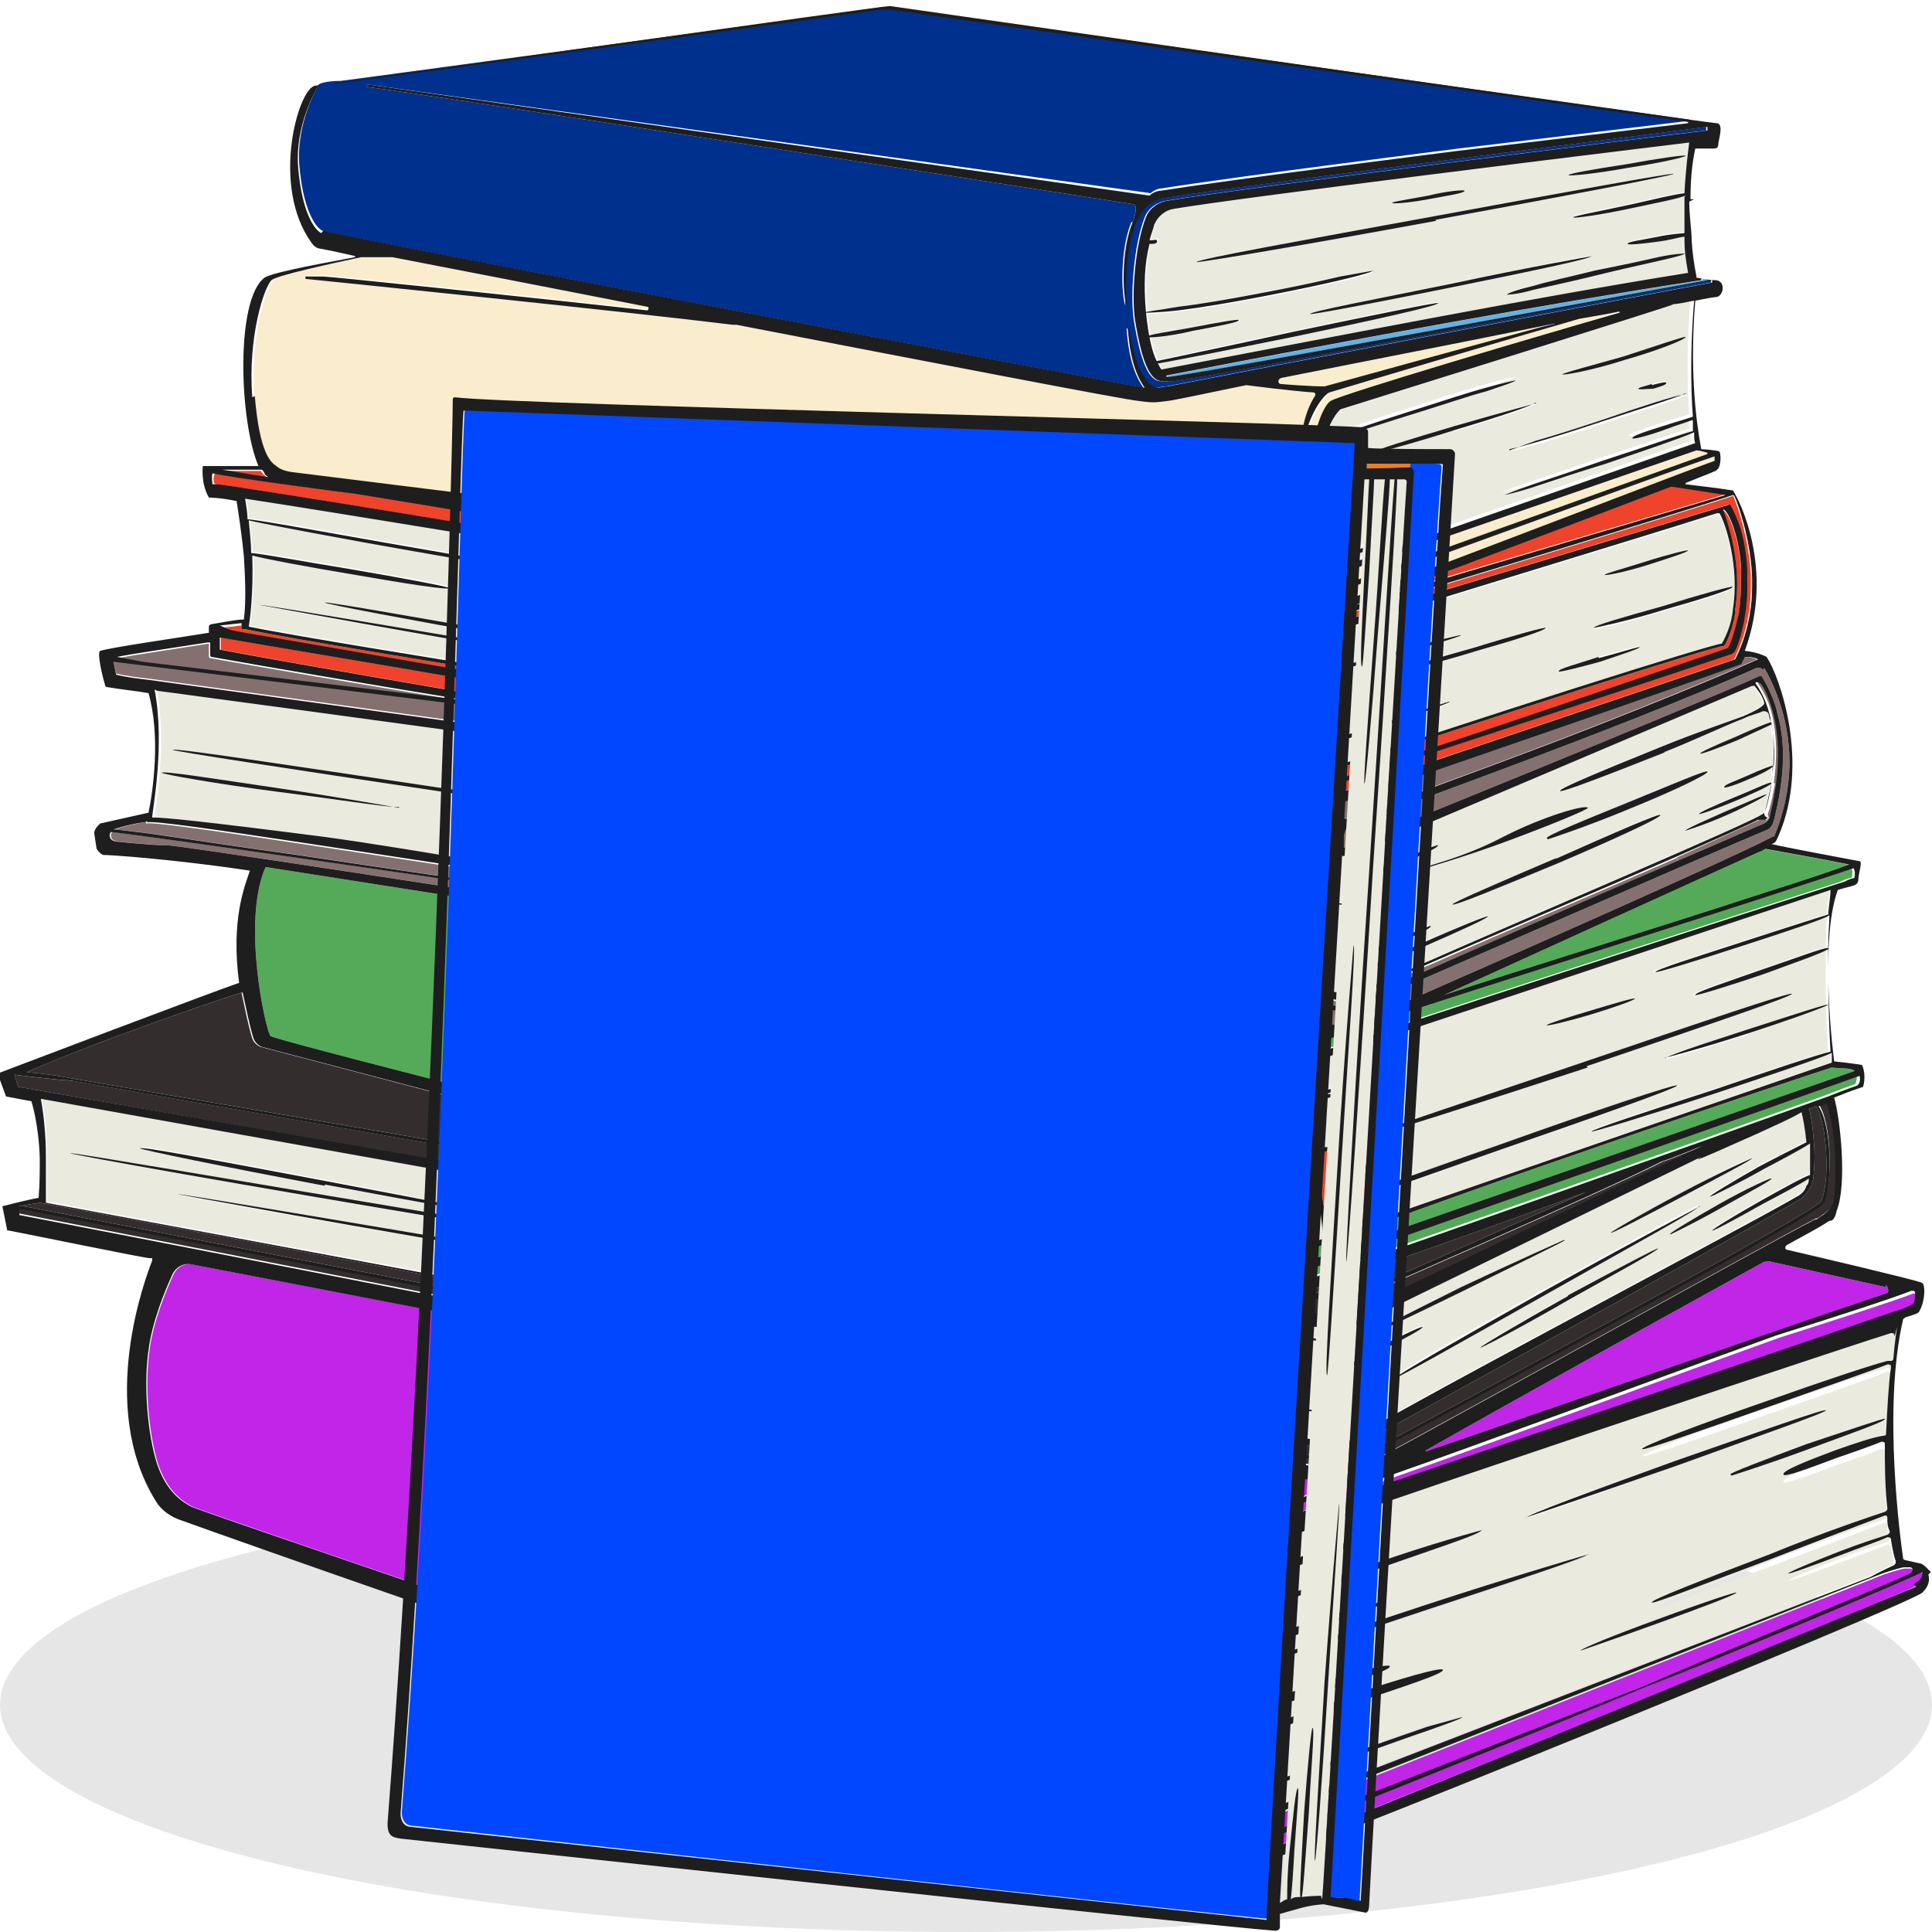 <svg xmlns="http://www.w3.org/2000/svg" width="17" height="17" viewBox="0 0 17 17" fill="none">
  <g clip-path="url(#clip0_1108_184342)">
    <ellipse cx="8.5" cy="15" rx="8.5" ry="2" fill="black" fill-opacity="0.1"/>
    <path d="M15.608 6.885C15.629 6.737 15.64 6.545 15.608 6.365C15.587 6.237 15.544 6.12 15.47 6.014V6.003C15.48 6.003 15.502 6.003 15.512 6.014C15.534 6.035 15.555 6.078 15.576 6.131C15.65 6.312 15.725 6.641 15.597 7.172C15.597 7.183 15.597 7.193 15.587 7.204C15.587 7.204 15.555 7.204 15.555 7.162C15.576 7.108 15.597 7.013 15.618 6.896L15.608 6.885Z" fill="#84716F"/>
    <path d="M16.925 13.855C16.925 13.919 16.904 13.919 16.851 13.961C16.808 13.993 11.655 16.108 11.166 16.267H11.145C11.071 16.267 10.869 16.225 10.752 15.396C10.624 14.503 10.837 13.441 11.357 13.26L11.443 13.228C11.443 13.228 11.666 13.143 11.814 13.08C11.836 13.08 11.878 13.08 11.899 13.08C11.942 13.09 11.974 13.09 12.016 13.08V13.111C11.889 13.154 11.772 13.197 11.676 13.228C11.549 13.271 11.336 13.313 11.219 13.441C11.081 13.568 10.848 13.93 10.826 14.854C10.805 15.959 11.028 16.14 11.049 16.15C11.102 16.203 11.177 16.182 11.188 16.172C11.294 16.129 13.716 15.162 14.471 14.843C15.055 14.62 16.659 13.951 16.904 13.834L16.925 13.855Z" fill="#C125E8"/>
    <path d="M16.829 11.38C16.829 11.38 16.861 11.38 16.861 11.401C16.861 11.433 16.861 11.475 16.84 11.496C16.787 11.528 16.691 11.56 16.68 11.56C16.627 11.582 13.344 12.697 12.048 13.133V13.101C12.09 13.069 12.154 13.037 12.218 13.016C13.1 12.708 14.587 12.155 15.65 11.773C16.117 11.624 16.648 11.454 16.84 11.38H16.829Z" fill="#C125E8"/>
    <path d="M16.819 13.802C16.819 13.802 16.851 13.834 16.819 13.855C16.479 14.014 14.991 14.62 14.46 14.854C13.748 15.13 11.697 15.938 11.177 16.14C11.177 16.14 11.177 16.14 11.166 16.14C11.145 16.14 11.124 16.118 11.092 16.065C11.092 16.055 11.092 16.033 11.102 16.023L16.574 13.855C16.67 13.823 16.744 13.802 16.765 13.802C16.776 13.802 16.797 13.802 16.808 13.802H16.819Z" fill="#C125E8"/>
    <path d="M16.702 13.717C16.702 13.717 16.702 13.738 16.691 13.749C16.649 13.77 16.574 13.802 16.479 13.855L11.06 15.948C11.06 15.948 11.039 15.948 11.028 15.938C11.007 15.895 10.996 15.832 10.975 15.768C10.975 15.768 10.996 15.768 11.007 15.768C11.028 15.768 11.06 15.746 11.092 15.736C11.155 15.715 11.23 15.693 11.304 15.662C11.464 15.608 11.665 15.534 11.867 15.46C12.144 15.364 12.399 15.268 12.59 15.205C12.781 15.141 12.887 15.098 12.887 15.088C12.887 15.088 12.771 15.12 12.579 15.173C12.399 15.236 12.144 15.322 11.857 15.428C11.644 15.502 11.453 15.576 11.294 15.63C11.209 15.662 11.145 15.683 11.081 15.715C11.049 15.725 11.017 15.736 10.996 15.746C10.986 15.746 10.964 15.746 10.964 15.725C10.932 15.576 10.911 15.375 10.911 15.098C10.911 15.088 10.911 15.077 10.932 15.077C11.028 15.066 11.283 14.982 11.581 14.886C11.952 14.769 12.261 14.673 12.25 14.642C12.25 14.61 11.931 14.695 11.559 14.812C11.283 14.896 11.049 14.982 10.943 15.035C10.922 15.035 10.911 15.035 10.911 15.013C10.911 14.971 10.911 14.939 10.911 14.896C10.911 14.758 10.911 14.642 10.932 14.535C10.932 14.525 10.932 14.514 10.954 14.514C11.049 14.493 11.272 14.418 11.549 14.323C11.899 14.206 12.175 14.11 12.175 14.089C12.175 14.057 11.878 14.142 11.527 14.259C11.283 14.344 11.081 14.418 10.975 14.472C10.954 14.472 10.943 14.472 10.943 14.45C10.975 14.195 11.028 14.015 11.081 13.877C11.081 13.877 11.081 13.866 11.102 13.866C11.177 13.845 11.325 13.791 11.495 13.738C11.74 13.653 11.931 13.59 11.921 13.558C11.921 13.526 11.708 13.59 11.474 13.675C11.357 13.717 11.262 13.749 11.187 13.791C11.166 13.791 11.145 13.781 11.155 13.76C11.209 13.664 11.251 13.611 11.283 13.579C11.294 13.579 11.347 13.515 11.517 13.441C11.559 13.43 11.655 13.398 11.761 13.356C11.995 13.271 12.399 13.133 12.866 12.973C14.279 12.495 16.351 11.805 16.659 11.709C16.68 11.709 16.691 11.709 16.691 11.741C16.691 11.794 16.67 11.89 16.659 12.017C16.659 12.017 16.659 12.038 16.638 12.038C16.638 12.038 16.617 12.038 16.606 12.038C16.447 12.081 16.032 12.219 15.554 12.389C14.938 12.601 14.439 12.793 14.449 12.814C14.449 12.835 14.959 12.655 15.565 12.442C16.043 12.272 16.447 12.134 16.606 12.07C16.627 12.07 16.638 12.07 16.638 12.091C16.617 12.251 16.606 12.453 16.596 12.676C16.596 12.687 16.596 12.697 16.574 12.697C16.489 12.708 16.33 12.761 16.149 12.825C15.894 12.92 15.682 13.005 15.692 13.037C15.692 13.069 15.915 12.984 16.171 12.888C16.33 12.835 16.479 12.782 16.553 12.75C16.574 12.75 16.585 12.75 16.585 12.771C16.585 12.952 16.585 13.143 16.606 13.335C16.606 13.345 16.606 13.356 16.585 13.367C16.457 13.409 16.043 13.547 15.575 13.738C14.991 13.961 14.524 14.142 14.534 14.163C14.534 14.185 15.012 13.993 15.586 13.781C16.054 13.6 16.447 13.451 16.585 13.398C16.596 13.398 16.606 13.398 16.606 13.42C16.606 13.462 16.606 13.494 16.627 13.537C16.627 13.547 16.627 13.558 16.606 13.568C16.542 13.59 16.372 13.643 16.181 13.717C15.937 13.813 15.735 13.898 15.735 13.908C15.735 13.919 15.937 13.845 16.192 13.749C16.383 13.675 16.542 13.621 16.606 13.59C16.617 13.59 16.638 13.59 16.638 13.611C16.649 13.675 16.659 13.738 16.68 13.802L16.702 13.717ZM15.915 12.75C16.287 12.612 16.596 12.506 16.585 12.485C16.585 12.474 16.277 12.58 15.894 12.708C15.522 12.846 15.214 12.963 15.225 12.973C15.225 12.984 15.533 12.878 15.905 12.74L15.915 12.75ZM14.736 12.899C15.469 12.633 16.054 12.431 16.054 12.41C16.054 12.389 15.459 12.601 14.726 12.857C13.992 13.122 13.408 13.335 13.419 13.356C13.419 13.377 14.014 13.154 14.747 12.899H14.736ZM14.598 14.28C14.98 14.142 15.289 14.025 15.278 14.015C15.278 14.004 14.959 14.11 14.587 14.248C14.205 14.386 13.897 14.514 13.907 14.525C13.907 14.535 14.216 14.418 14.598 14.28ZM12.537 14.185C13.344 13.919 13.992 13.707 13.982 13.685C13.982 13.664 13.323 13.877 12.515 14.142C11.708 14.408 11.06 14.642 11.07 14.652C11.07 14.673 11.729 14.45 12.526 14.185H12.537ZM12.08 13.823C12.622 13.632 13.057 13.494 13.047 13.462C13.047 13.441 12.601 13.579 12.059 13.77C11.517 13.961 11.081 14.121 11.092 14.142C11.092 14.163 11.538 14.004 12.069 13.823H12.08ZM11.899 14.992C12.345 14.843 12.707 14.726 12.696 14.695C12.696 14.663 12.324 14.769 11.878 14.918C11.432 15.066 11.07 15.205 11.081 15.226C11.081 15.258 11.453 15.13 11.899 14.982V14.992Z" fill="#EAEADF"/>
    <path d="M16.596 11.305C16.596 11.305 16.638 11.369 16.596 11.38L16.001 11.582L12.548 12.771C12.548 12.771 12.537 12.771 12.548 12.761C13.238 12.368 14.577 11.624 15.523 11.103C15.544 11.103 15.565 11.093 15.586 11.103L16.596 11.326V11.305Z" fill="#C125E8"/>
    <path d="M16.34 9.456C16.34 9.456 16.34 9.531 16.319 9.541C16.319 9.541 16.224 9.573 16.064 9.637C15.15 9.966 12.005 11.082 11.379 11.284C11.336 11.294 11.283 11.273 11.272 11.22C11.187 10.912 11.039 10.136 11.262 9.35C11.272 9.308 11.325 9.255 11.368 9.233C11.485 9.191 11.644 9.138 11.751 9.106C11.782 9.106 11.804 9.106 11.804 9.106C11.846 9.106 11.857 9.106 11.889 9.106C11.974 9.074 12.122 9 12.388 8.883C12.941 8.702 14.492 8.213 15.48 7.895C15.862 7.767 16.171 7.671 16.287 7.629C16.309 7.661 16.298 7.725 16.287 7.725C16.287 7.725 16.234 7.735 16.202 7.756C15.501 7.98 11.942 9.127 11.442 9.308C11.4 9.318 11.336 9.35 11.325 9.382C11.251 9.626 11.124 10.168 11.325 11.135C11.325 11.167 11.4 11.199 11.432 11.188C11.963 11.008 15.947 9.605 16.33 9.467L16.34 9.456Z" fill="#55AA59"/>
    <path d="M16.32 9.425L11.454 11.114C11.454 11.114 11.422 11.114 11.422 11.093C11.422 11.082 11.422 11.061 11.411 11.04C12.994 10.434 15.757 9.51 16.118 9.393C16.182 9.403 16.288 9.393 16.32 9.425Z" fill="#55AA59"/>
    <path d="M16.086 9.701C16.171 9.966 16.171 10.338 16.15 10.519C16.15 10.593 16.097 10.646 16.054 10.678C16.033 10.689 16.012 10.71 15.991 10.721C15.991 10.721 15.991 10.721 15.98 10.721C15.64 10.891 11.911 12.963 11.889 12.952C10.965 12.793 2.486 11.125 0.17 10.678V10.615L11.857 12.878C11.879 12.878 11.9 12.867 11.911 12.856C11.921 12.856 11.932 12.856 11.942 12.846C12.017 12.803 12.208 12.697 12.484 12.548C14.301 11.571 15.991 10.657 16.044 10.572C16.129 10.413 16.118 9.881 16.001 9.711C16.022 9.711 16.054 9.701 16.076 9.69L16.086 9.701Z" fill="#332E2D"/>
    <path d="M16.107 9.265C16.107 9.265 16.107 9.318 16.107 9.35C15.926 9.414 11.782 10.838 11.389 10.986C11.368 10.88 11.336 10.71 11.315 10.508C11.378 10.508 11.517 10.455 11.676 10.402C11.888 10.338 12.058 10.275 12.058 10.253C12.058 10.243 11.878 10.296 11.665 10.36C11.506 10.413 11.368 10.455 11.304 10.476C11.283 10.285 11.283 10.062 11.304 9.86C11.336 9.86 11.389 9.86 11.453 9.839C11.548 9.818 11.612 9.796 11.612 9.786C11.612 9.775 11.538 9.786 11.442 9.807C11.389 9.818 11.336 9.828 11.304 9.839C11.325 9.69 11.357 9.541 11.421 9.425C11.421 9.403 11.527 9.35 11.548 9.34C11.952 9.212 15.257 8.107 16.096 7.831C16.096 7.873 16.085 7.937 16.075 8.043C16.075 8.043 15.703 8.16 15.31 8.288C14.885 8.426 14.545 8.532 14.545 8.553C14.545 8.564 14.895 8.458 15.32 8.32C15.713 8.192 16.032 8.086 16.075 8.054C16.075 8.128 16.064 8.235 16.064 8.341C16.011 8.341 15.767 8.436 15.48 8.532C15.15 8.649 14.885 8.734 14.895 8.755C14.895 8.766 15.171 8.681 15.49 8.575C15.777 8.468 16.021 8.383 16.064 8.351C16.064 8.585 16.064 8.893 16.085 9.255C15.979 9.276 15.543 9.425 15.044 9.595C14.449 9.786 13.971 9.945 13.982 9.956C13.982 9.966 14.47 9.818 15.055 9.626C15.565 9.456 15.979 9.318 16.096 9.265H16.107ZM15.373 9.095C15.767 8.968 16.085 8.851 16.085 8.84C16.085 8.83 15.756 8.936 15.363 9.063C14.97 9.191 14.64 9.297 14.651 9.318C14.651 9.329 14.98 9.233 15.373 9.106V9.095ZM13.96 9.382C14.959 9.042 15.777 8.766 15.767 8.745C15.767 8.723 14.948 9 13.95 9.34C12.951 9.68 12.133 9.945 12.143 9.966C12.143 9.988 12.961 9.722 13.971 9.393L13.96 9.382ZM13.216 10.115C14.077 9.818 14.768 9.573 14.768 9.552C14.768 9.531 14.066 9.765 13.206 10.073C12.345 10.37 11.655 10.625 11.665 10.646C11.665 10.668 12.367 10.413 13.216 10.115ZM14.003 8.925C14.215 8.861 14.385 8.798 14.385 8.787C14.385 8.776 14.205 8.83 13.992 8.893C13.78 8.957 13.61 9.01 13.61 9.021C13.61 9.031 13.79 8.989 14.003 8.925ZM11.57 9.69C11.676 9.669 11.771 9.637 11.761 9.626C11.761 9.616 11.665 9.626 11.559 9.658C11.453 9.68 11.357 9.701 11.357 9.711C11.357 9.722 11.453 9.711 11.559 9.69H11.57ZM11.633 9.626C11.697 9.605 11.74 9.595 11.74 9.573C11.74 9.563 11.687 9.573 11.623 9.595C11.559 9.616 11.517 9.616 11.517 9.637C11.517 9.648 11.57 9.637 11.633 9.637V9.626Z" fill="#EAEADF"/>
    <path d="M15.98 9.733C16.075 9.871 16.107 10.413 16.022 10.572C15.959 10.668 13.525 11.975 12.484 12.538C12.208 12.686 12.006 12.793 11.942 12.835C11.942 12.835 11.921 12.835 11.91 12.846C11.9 12.846 11.879 12.846 11.857 12.867L0.212 10.614H0.159L0.35 10.583C5.249 11.486 11.836 12.782 11.836 12.782C11.868 12.761 15.342 10.848 15.842 10.551C15.884 10.519 15.916 10.476 15.937 10.434C15.948 10.402 15.959 10.37 15.959 10.328C15.969 10.232 15.969 10.126 15.959 10.03C15.948 9.881 15.927 9.775 15.916 9.754C15.916 9.754 15.916 9.754 15.927 9.754C15.937 9.754 15.959 9.743 15.98 9.733Z" fill="#332E2D"/>
    <path d="M15.926 10.051C15.926 10.147 15.926 10.243 15.926 10.328C15.863 10.349 15.693 10.444 15.501 10.551C15.257 10.689 15.066 10.806 15.066 10.816C15.066 10.827 15.268 10.721 15.512 10.583C15.693 10.487 15.852 10.402 15.916 10.36C15.916 10.381 15.916 10.402 15.895 10.423C15.884 10.466 15.852 10.498 15.809 10.519C15.321 10.806 11.995 12.548 11.815 12.708C11.836 12.655 11.878 12.315 11.868 12.028C11.921 12.006 12.038 11.943 12.186 11.858C12.367 11.762 12.526 11.677 12.516 11.666C12.516 11.656 12.356 11.73 12.165 11.826C12.027 11.9 11.899 11.975 11.857 12.006C11.857 11.889 11.836 11.783 11.815 11.709L14.97 10.168L14.938 10.19C14.938 10.2 15.172 10.094 15.459 9.966C15.618 9.892 15.767 9.828 15.852 9.775C15.863 9.818 15.884 9.924 15.895 10.041C15.831 10.073 15.661 10.158 15.48 10.253C15.236 10.391 15.044 10.508 15.044 10.519C15.044 10.53 15.246 10.423 15.491 10.285C15.671 10.19 15.831 10.104 15.895 10.062L15.926 10.051ZM15.151 10.625C15.395 10.487 15.597 10.381 15.586 10.37C15.576 10.36 15.374 10.455 15.13 10.593C14.885 10.731 14.694 10.848 14.694 10.859C14.694 10.87 14.896 10.763 15.14 10.625H15.151ZM14.8 10.53C15.14 10.349 15.427 10.2 15.416 10.19C15.406 10.179 15.13 10.317 14.79 10.498C14.45 10.678 14.173 10.838 14.173 10.848C14.173 10.859 14.46 10.71 14.8 10.53ZM13.621 11.369C14.354 10.954 14.96 10.625 14.949 10.604C14.949 10.593 14.343 10.923 13.6 11.337C12.856 11.751 12.271 12.091 12.271 12.113C12.271 12.123 12.877 11.783 13.61 11.369H13.621ZM13.812 11.433C14.248 11.188 14.598 10.997 14.588 10.986C14.588 10.976 14.226 11.167 13.791 11.401C13.355 11.645 13.015 11.847 13.015 11.858C13.015 11.868 13.376 11.677 13.801 11.433H13.812Z" fill="#EAEADF"/>
    <path d="M15.523 7.469C15.523 7.469 16.118 7.576 16.266 7.608C16.16 7.65 15.873 7.746 15.501 7.863C14.63 8.149 13.281 8.564 12.707 8.755C13.546 8.373 14.832 7.788 15.491 7.491C15.501 7.491 15.512 7.48 15.533 7.469H15.523Z" fill="#55AA59"/>
    <path d="M15.523 5.876C15.586 5.982 15.746 6.301 15.746 6.704C15.746 7.013 15.65 7.268 15.618 7.342C15.618 7.342 15.618 7.363 15.597 7.363C15.066 7.639 12.208 8.883 11.878 9.031C11.878 9.01 11.878 8.968 11.857 8.904C12.08 8.808 15.045 7.512 15.555 7.299C15.597 7.278 15.608 7.225 15.618 7.183C15.725 6.736 15.693 6.471 15.64 6.279C15.629 6.226 15.608 6.163 15.586 6.12C15.555 6.035 15.512 5.971 15.501 5.95C15.501 5.95 15.491 5.95 15.48 5.95C14.843 6.237 12.038 7.374 11.825 7.459C11.825 7.427 11.825 7.406 11.825 7.384C11.825 7.363 11.825 7.353 11.825 7.353C11.825 7.353 11.836 7.31 11.846 7.289C11.846 7.289 11.846 7.278 11.857 7.278C12.016 7.204 14.248 6.418 15.459 5.876C15.48 5.876 15.501 5.876 15.512 5.897L15.523 5.876Z" fill="#84716F"/>
    <path d="M15.576 6.375C15.597 6.492 15.608 6.62 15.597 6.736C15.576 6.736 15.491 6.768 15.374 6.821C15.257 6.875 15.151 6.906 15.162 6.928C15.162 6.938 15.268 6.906 15.385 6.853C15.491 6.811 15.565 6.768 15.586 6.747C15.586 6.79 15.586 6.843 15.576 6.885C15.544 6.885 15.416 6.949 15.257 7.013C15.076 7.087 14.938 7.151 14.938 7.161C14.938 7.172 15.087 7.119 15.268 7.045C15.416 6.981 15.533 6.928 15.576 6.896C15.555 7.045 15.523 7.151 15.502 7.161C15.385 7.246 13.398 8.086 12.463 8.5C12.218 8.606 12.017 8.702 11.921 8.745C11.942 8.681 11.953 8.617 11.963 8.553C12.038 8.532 12.261 8.436 12.516 8.33C12.835 8.192 13.09 8.075 13.079 8.065C13.079 8.054 12.813 8.16 12.505 8.298C12.261 8.405 12.038 8.5 11.963 8.532C11.963 8.49 11.974 8.447 11.985 8.415C12.048 8.394 12.144 8.351 12.261 8.309C12.441 8.235 12.58 8.171 12.58 8.15C12.58 8.139 12.431 8.203 12.25 8.277C12.144 8.32 12.048 8.362 11.985 8.394C12.006 8.256 12.017 8.128 12.017 8.001C12.017 7.895 12.017 7.799 12.017 7.714C12.07 7.703 12.187 7.661 12.325 7.597C12.505 7.523 12.643 7.459 12.643 7.438C12.643 7.427 12.495 7.491 12.314 7.565C12.176 7.618 12.07 7.671 12.017 7.693C12.017 7.608 11.995 7.544 11.974 7.491L15.406 6.035H15.427C15.47 6.088 15.502 6.131 15.512 6.184V6.195C15.491 6.226 15.427 6.258 15.332 6.301C15.162 6.365 14.906 6.45 14.62 6.566C14.12 6.768 13.706 6.938 13.716 6.96C13.716 6.981 14.131 6.821 14.641 6.62C14.885 6.524 15.151 6.396 15.342 6.322C15.406 6.29 15.47 6.28 15.512 6.258C15.533 6.258 15.555 6.258 15.565 6.29C15.565 6.311 15.576 6.333 15.586 6.354C15.544 6.365 15.416 6.418 15.278 6.481C15.098 6.556 14.96 6.62 14.96 6.63C14.96 6.641 15.108 6.588 15.289 6.513C15.427 6.45 15.544 6.396 15.586 6.375H15.576ZM15.193 7.172C15.385 7.087 15.544 7.002 15.544 6.991C15.544 6.981 15.385 7.055 15.183 7.14C14.981 7.225 14.822 7.3 14.832 7.31C14.832 7.321 15.002 7.257 15.193 7.172ZM14.333 7.119C14.726 6.96 15.034 6.811 15.023 6.79C15.023 6.768 14.705 6.906 14.312 7.066C13.918 7.225 13.61 7.353 13.61 7.374C13.61 7.395 13.94 7.268 14.322 7.108L14.333 7.119ZM13.695 7.597C14.195 7.385 14.609 7.193 14.598 7.172C14.598 7.151 14.184 7.331 13.685 7.555C13.185 7.767 12.771 7.948 12.781 7.958C12.781 7.98 13.196 7.81 13.706 7.597H13.695ZM13.249 7.406C13.653 7.257 13.982 7.119 13.972 7.108C13.95 7.076 13.578 7.183 13.228 7.363C12.845 7.565 12.495 7.629 12.495 7.65C12.495 7.671 12.835 7.555 13.238 7.406H13.249Z" fill="#EAEADF"/>
    <path d="M15.565 7.204C15.565 7.204 15.533 7.236 15.523 7.246C15.395 7.3 15.108 7.427 14.758 7.576V7.544C15.108 7.385 15.385 7.257 15.48 7.215C15.502 7.215 15.523 7.215 15.544 7.215C15.544 7.215 15.555 7.204 15.565 7.193V7.204Z" fill="#84716F"/>
    <path d="M15.247 4.357C15.289 4.442 15.417 4.824 15.406 5.164C15.406 5.515 15.279 5.759 15.257 5.802L11.23 7.162C11.23 7.162 11.146 7.193 11.103 7.204C11.103 7.172 11.103 7.151 11.103 7.119C11.146 7.098 11.22 7.077 11.305 7.045C12.059 6.8 14.524 5.993 15.215 5.759C15.236 5.759 15.247 5.738 15.257 5.727C15.289 5.663 15.374 5.419 15.364 5.1C15.364 5.068 15.364 5.037 15.364 5.005C15.342 4.675 15.268 4.548 15.215 4.442C15.215 4.442 15.215 4.442 15.204 4.442C14.992 4.505 11.337 5.6 10.986 5.717C10.976 5.717 10.944 5.727 10.912 5.738C10.912 5.738 2.263 4.293 1.902 4.261H1.891C1.87 4.229 1.881 4.187 1.891 4.165C2.082 4.208 3.145 4.346 3.156 4.346L10.922 5.621C10.922 5.621 11.528 5.483 11.751 5.43C11.996 5.366 15.002 4.452 15.268 4.357C15.268 4.357 15.268 4.357 15.279 4.357H15.247Z" fill="#EF432B"/>
    <path d="M15.341 5.78C15.341 5.78 15.416 5.78 15.458 5.802C15.288 5.876 14.81 6.088 13.737 6.503C13.068 6.758 11.91 7.183 11.835 7.204C11.814 7.204 11.676 7.204 11.57 7.183C11.548 7.183 11.548 7.151 11.57 7.14C12.537 6.811 14.693 6.067 15.31 5.844C15.32 5.823 15.331 5.802 15.341 5.78Z" fill="#84716F"/>
    <path d="M15.32 5.015C15.32 5.143 15.32 5.281 15.299 5.419H15.267C15.267 5.419 15.267 5.387 15.267 5.376C15.299 5.175 15.299 4.877 15.161 4.495C15.193 4.484 15.299 4.696 15.32 5.005V5.015Z" fill="#EF432B"/>
    <path d="M15.268 5.419H15.3C15.279 5.515 15.257 5.61 15.215 5.706C15.215 5.706 15.204 5.727 15.194 5.727C14.535 5.95 11.528 6.981 11.082 7.087C11.071 7.087 11.06 7.087 11.05 7.087C11.05 7.087 6.226 6.29 3.634 5.844C2.72 5.685 2.082 5.578 2.04 5.568C1.997 5.557 1.965 5.536 1.934 5.525L2.125 5.504V5.536C2.125 5.536 2.146 5.536 2.157 5.536C2.964 5.706 6.874 6.301 9.18 6.715C9.382 6.758 9.573 6.79 9.754 6.821C10.444 6.938 10.912 7.013 10.986 7.023H11.007C11.528 6.832 15.119 5.663 15.172 5.685C15.172 5.685 15.236 5.589 15.268 5.398V5.419Z" fill="#EF432B"/>
    <path d="M15.129 4.537C15.182 4.622 15.31 5.015 15.246 5.387C15.235 5.483 15.203 5.578 15.15 5.674C15.044 5.684 13.185 6.269 11.007 7.002C11.007 6.959 11.017 6.874 11.028 6.768C11.06 6.768 11.155 6.736 11.378 6.673C11.58 6.609 12.76 6.205 12.76 6.184C12.76 6.173 11.57 6.577 11.368 6.63C11.208 6.683 11.081 6.715 11.028 6.736C11.028 6.577 11.028 6.354 11.007 6.099C11.007 6.003 10.985 5.908 10.975 5.812C11.559 5.61 14.481 4.728 15.108 4.526C15.108 4.526 15.118 4.526 15.129 4.526V4.537ZM14.64 5.376C14.98 5.281 15.246 5.196 15.246 5.174C15.246 5.164 14.97 5.238 14.63 5.344C14.29 5.44 14.024 5.514 14.024 5.536C14.024 5.546 14.3 5.483 14.64 5.376ZM14.492 4.973C14.693 4.909 14.853 4.856 14.853 4.845C14.853 4.834 14.683 4.877 14.481 4.941C14.279 5.004 14.12 5.047 14.12 5.058C14.12 5.068 14.29 5.036 14.492 4.973ZM14.077 5.812C14.268 5.748 14.428 5.695 14.428 5.684C14.428 5.674 14.268 5.727 14.066 5.78C13.875 5.844 13.705 5.886 13.716 5.908C13.716 5.918 13.886 5.876 14.077 5.823V5.812ZM12.983 5.727C13.323 5.631 13.588 5.546 13.588 5.525C13.588 5.514 13.312 5.589 12.972 5.695C12.632 5.791 12.367 5.865 12.367 5.886C12.367 5.897 12.643 5.833 12.983 5.727ZM12.228 5.78C12.579 5.684 12.855 5.599 12.855 5.589C12.855 5.578 12.568 5.653 12.228 5.748C11.878 5.844 11.601 5.918 11.601 5.929C11.601 5.939 11.888 5.876 12.239 5.78H12.228Z" fill="#EAEADF"/>
    <path d="M14.715 4.271C14.715 4.271 15.204 4.346 15.193 4.346L12.866 5.036C12.866 5.036 12.377 5.185 11.899 5.323C12.399 5.153 13.961 4.558 14.715 4.271Z" fill="#EF432B"/>
    <path d="M15.086 4.016C15.086 4.027 15.086 4.038 15.086 4.048C15.086 4.048 15.086 4.059 15.076 4.059C14.885 4.123 11.857 5.291 11.803 5.291C11.803 5.291 11.782 5.291 11.761 5.291C11.761 5.291 11.74 5.291 11.729 5.291C11.548 5.249 11.474 4.611 11.453 4.399C11.453 4.941 11.527 5.164 11.58 5.249V5.26C10.326 5.121 2.57 4.155 2.57 4.155C2.57 4.155 2.475 4.144 2.432 4.101C2.379 4.07 2.283 3.985 2.241 3.485C2.198 2.954 2.347 2.508 2.411 2.455C2.453 2.412 2.953 2.306 3.197 2.253C3.218 2.253 3.261 2.253 3.282 2.253C3.314 2.253 3.357 2.253 3.388 2.253C3.42 2.253 3.452 2.253 3.473 2.253C4.026 2.359 4.844 2.518 5.715 2.688C5.737 2.688 5.726 2.72 5.715 2.72C4.674 2.603 2.91 2.423 2.868 2.423H2.708V2.444C3.027 2.476 5.524 2.731 6.47 2.848C6.47 2.848 6.491 2.848 6.502 2.848C8.212 3.177 9.912 3.506 10.04 3.517C10.188 3.538 10.199 3.528 10.295 3.517C10.316 3.517 10.582 3.464 10.985 3.379C11.325 3.421 11.548 3.443 11.58 3.443C11.591 3.443 11.601 3.464 11.591 3.475C11.495 3.623 11.474 3.793 11.463 3.921C11.463 3.942 11.485 3.942 11.485 3.921C11.527 3.645 11.665 3.464 11.718 3.443C11.782 3.421 13.578 2.89 13.918 2.795C14.045 2.773 14.162 2.752 14.268 2.731C14.268 2.731 14.279 2.741 14.268 2.741C13.599 2.933 11.803 3.464 11.729 3.517C11.644 3.57 11.517 3.931 11.548 4.399C11.57 4.771 11.644 5.005 11.718 5.143C11.74 5.175 11.782 5.196 11.825 5.185C12.271 5.036 14.746 4.123 15.108 4.006L15.086 4.016Z" fill="#F9EDCD"/>
    <path d="M9.955 1.955C9.849 2.21 9.87 2.614 9.902 2.688C9.881 2.21 9.955 1.817 10.189 1.753C10.38 1.7 14.545 1.18 15.013 1.116C15.013 1.116 15.013 1.137 15.013 1.148C14.481 1.211 10.986 1.647 10.274 1.764C10.189 1.775 10.104 1.828 10.072 1.913C9.976 2.157 9.944 2.593 9.976 2.816C10.008 3.007 10.04 3.135 10.072 3.209C10.146 3.39 10.221 3.347 10.274 3.358C10.316 3.379 13.546 2.752 15.055 2.465V2.486C14.864 2.518 10.359 3.379 10.263 3.4C10.231 3.4 10.199 3.411 10.178 3.411C10.029 3.39 9.955 3.092 9.923 2.89C9.923 2.89 9.902 2.89 9.913 2.89C9.934 3.198 10.008 3.336 10.061 3.411C9.966 3.4 2.889 2.061 2.836 2.03C2.773 1.998 2.666 1.838 2.634 1.456C2.603 1.084 2.794 0.765 2.804 0.744C2.847 0.712 2.985 0.712 2.996 0.712C3.006 0.712 7.256 0.138 7.756 0.064C7.788 0.064 7.819 0.064 7.851 0.064C8.414 0.149 13.982 0.925 14.864 1.052V1.063L12.834 1.307C12.834 1.307 10.89 1.551 10.221 1.658C10.189 1.658 10.146 1.679 10.125 1.7L3.24 0.744H3.229V0.765C3.75 0.829 9.902 1.785 9.966 1.796C10.029 1.796 9.966 1.955 9.966 1.955H9.955Z" fill="#00308E"/>
    <path d="M15.034 3.985V3.995L11.867 5.132C11.793 5.164 11.751 5.164 11.719 5.111C11.719 5.111 11.719 5.09 11.708 5.079L14.938 3.963C14.959 3.963 15.002 3.974 15.034 3.985Z" fill="#F9EDCD"/>
    <path d="M14.991 10.105L11.815 11.613L0.159 9.563L0.127 9.457C0.127 9.457 0.456 9.499 0.637 9.51L9.859 11.125C9.859 11.125 9.859 11.125 9.87 11.125L9.774 11.103L9.934 11.135C10.741 11.337 11.251 11.422 11.273 11.422C11.273 11.422 11.305 11.422 11.368 11.39C11.368 11.39 11.804 11.475 11.836 11.475C11.836 11.475 14.11 10.487 14.63 10.222C14.758 10.179 14.874 10.126 14.991 10.083V10.105Z" fill="#332E2D"/>
    <path d="M14.98 2.455C14.98 2.455 15.023 2.455 15.033 2.465C14.513 2.561 10.348 3.326 10.295 3.315H10.273V3.305C11.984 2.975 13.588 2.678 14.98 2.465V2.455Z" fill="#5CB4EA"/>
    <path d="M14.694 2.656H14.652C14.737 2.656 14.811 2.635 14.875 2.625C14.843 2.996 14.843 3.379 14.864 3.645C14.811 3.666 14.726 3.687 14.63 3.719C14.46 3.772 14.322 3.815 14.333 3.836C14.333 3.846 14.471 3.815 14.641 3.751C14.726 3.719 14.8 3.698 14.854 3.676C14.854 3.676 14.854 3.676 14.864 3.676C14.864 3.708 14.864 3.74 14.864 3.772C14.715 3.815 14.418 3.921 14.089 4.027C13.844 4.112 13.621 4.186 13.462 4.24C13.302 4.293 13.207 4.335 13.207 4.335C13.207 4.335 13.313 4.314 13.472 4.261C13.632 4.208 13.855 4.133 14.099 4.059C14.439 3.942 14.726 3.846 14.875 3.783C14.875 3.825 14.875 3.857 14.885 3.878L11.687 4.994C11.687 4.973 11.677 4.951 11.666 4.93C11.719 4.92 11.847 4.877 11.995 4.824C12.187 4.75 12.346 4.686 12.335 4.665C12.335 4.654 12.176 4.718 11.985 4.792C11.847 4.845 11.719 4.888 11.666 4.92C11.613 4.739 11.592 4.505 11.581 4.356C11.581 4.186 11.581 4.006 11.624 3.846C11.624 3.846 11.634 3.846 11.645 3.846C11.687 3.836 11.762 3.815 11.847 3.793C12.006 3.751 12.219 3.676 12.463 3.602C12.707 3.528 12.92 3.453 13.079 3.411C13.239 3.358 13.334 3.326 13.334 3.315C13.334 3.315 13.228 3.336 13.079 3.379C12.92 3.421 12.697 3.496 12.463 3.57C12.219 3.645 12.006 3.719 11.847 3.772C11.762 3.804 11.698 3.825 11.655 3.836C11.687 3.73 11.73 3.634 11.794 3.57C12.102 3.475 14.684 2.667 14.726 2.646L14.694 2.656ZM14.843 3.475C14.726 3.496 14.429 3.591 14.089 3.708C13.865 3.783 13.664 3.846 13.515 3.889C13.366 3.942 13.281 3.974 13.281 3.974C13.281 3.974 13.377 3.953 13.525 3.91C13.674 3.868 13.876 3.804 14.099 3.73C14.418 3.623 14.705 3.538 14.822 3.485C14.822 3.485 14.832 3.485 14.843 3.485V3.475ZM14.301 3.166C14.599 3.081 14.832 2.986 14.832 2.965C14.832 2.954 14.588 3.039 14.29 3.135C13.993 3.22 13.749 3.283 13.749 3.294C13.749 3.305 14.004 3.262 14.301 3.166ZM14.545 3.411C14.609 3.39 14.662 3.379 14.662 3.358C14.662 3.347 14.609 3.358 14.535 3.379C14.471 3.4 14.407 3.411 14.418 3.421C14.418 3.432 14.482 3.421 14.545 3.421V3.411ZM12.803 3.793C13.196 3.676 13.515 3.57 13.515 3.549C13.515 3.538 13.196 3.634 12.792 3.751C12.399 3.868 12.08 3.963 12.08 3.985C12.08 3.995 12.41 3.91 12.803 3.783V3.793ZM12.219 4.293C12.219 4.293 12.304 4.261 12.293 4.24C12.293 4.229 12.25 4.24 12.208 4.261C12.165 4.282 12.123 4.293 12.123 4.303C12.123 4.314 12.165 4.303 12.219 4.303V4.293Z" fill="#EAEADF"/>
    <path d="M14.864 2.402C13.472 2.625 11.963 2.922 10.232 3.252C10.221 3.241 10.21 3.22 10.2 3.198V3.188C10.391 3.156 10.858 3.06 11.39 2.954C12.102 2.805 12.675 2.678 12.665 2.657C12.665 2.646 12.091 2.763 11.379 2.912C10.848 3.028 10.391 3.124 10.189 3.167C10.147 3.082 10.115 2.943 10.094 2.731C10.072 2.487 10.083 2.306 10.125 2.136C10.125 2.136 10.136 2.136 10.147 2.136C10.178 2.136 10.2 2.125 10.189 2.104C10.189 2.093 10.168 2.104 10.136 2.104C10.136 2.104 10.136 2.104 10.125 2.104C10.136 2.062 10.157 2.008 10.168 1.966C10.2 1.892 10.264 1.838 10.338 1.828C10.89 1.732 14.004 1.35 14.875 1.243C14.864 1.318 14.843 1.488 14.832 1.69C14.737 1.7 14.567 1.743 14.375 1.785C14.088 1.849 13.844 1.892 13.855 1.902C13.855 1.913 14.099 1.881 14.386 1.817C14.588 1.775 14.758 1.743 14.843 1.711L14.832 1.722C14.832 1.775 14.832 1.828 14.832 1.892C14.832 1.945 14.832 1.998 14.832 2.04C14.832 2.04 14.694 2.051 14.598 2.072C14.45 2.104 14.333 2.115 14.333 2.136C14.333 2.147 14.46 2.136 14.609 2.115C14.694 2.104 14.768 2.083 14.822 2.072C14.822 2.072 14.822 2.072 14.832 2.072C14.832 2.21 14.843 2.263 14.864 2.391V2.402ZM14.322 1.477C14.609 1.435 14.832 1.382 14.832 1.371C14.832 1.36 14.598 1.392 14.312 1.445C14.025 1.488 13.791 1.53 13.802 1.541C13.802 1.552 14.035 1.53 14.322 1.477ZM14.588 2.295C14.726 2.263 14.811 2.242 14.811 2.232C14.811 2.232 14.726 2.232 14.577 2.263C14.439 2.295 14.237 2.338 14.025 2.38C13.812 2.433 13.61 2.476 13.472 2.518C13.334 2.55 13.249 2.582 13.249 2.593C13.249 2.593 13.334 2.593 13.483 2.55C13.621 2.518 13.823 2.476 14.035 2.423C14.248 2.37 14.45 2.327 14.588 2.295ZM12.633 1.934C13.791 1.722 14.737 1.541 14.726 1.53C14.726 1.52 13.78 1.69 12.622 1.902C11.464 2.115 10.518 2.285 10.529 2.306C10.529 2.317 11.475 2.157 12.633 1.945V1.934ZM12.782 2.529C13.462 2.391 14.025 2.274 14.014 2.253C14.014 2.242 13.462 2.348 12.771 2.497C12.091 2.635 11.528 2.742 11.528 2.763C11.528 2.773 12.091 2.667 12.771 2.529H12.782ZM12.569 1.753C12.739 1.722 12.888 1.7 12.888 1.679C12.888 1.668 12.739 1.679 12.569 1.722C12.399 1.753 12.25 1.775 12.25 1.785C12.25 1.796 12.399 1.785 12.569 1.753ZM11.804 2.476C11.985 2.433 12.091 2.402 12.091 2.391C12.091 2.391 11.974 2.412 11.793 2.444C11.613 2.487 11.368 2.54 11.082 2.593C10.805 2.646 10.55 2.688 10.37 2.71C10.189 2.742 10.072 2.752 10.072 2.763C10.072 2.763 10.189 2.763 10.37 2.742C10.55 2.72 10.805 2.678 11.082 2.625C11.358 2.572 11.613 2.518 11.793 2.476H11.804ZM10.508 2.912C10.731 2.869 10.912 2.837 10.912 2.816C10.912 2.795 10.731 2.837 10.508 2.88C10.285 2.922 10.104 2.943 10.104 2.965C10.104 2.975 10.285 2.965 10.508 2.912Z" fill="#EAEADF"/>
    <path d="M14.757 7.544V7.576C13.769 8.011 12.175 8.713 11.889 8.84V8.819C11.963 8.787 12.207 8.66 12.484 8.532C13.111 8.256 14.088 7.841 14.768 7.544H14.757Z" fill="#84716F"/>
    <path d="M13.96 10.487L11.889 11.411L11.814 11.443C11.697 11.422 11.623 11.369 11.517 11.358C12.027 11.178 13.312 10.731 13.96 10.487Z" fill="#332E2D"/>
    <path d="M13.685 2.848L13.557 2.88C13.557 2.88 12.729 3.103 11.655 3.4C11.655 3.4 11.517 3.4 11.273 3.379C11.241 3.379 11.241 3.336 11.273 3.326C11.964 3.188 12.899 3.007 13.674 2.848H13.685Z" fill="#F9EDCD"/>
    <path d="M11.995 7.99C11.995 8.128 11.984 8.277 11.963 8.394C11.953 8.394 11.942 8.405 11.942 8.415C11.942 8.415 11.942 8.415 11.953 8.415C11.953 8.458 11.942 8.511 11.931 8.543C11.91 8.638 11.899 8.713 11.889 8.766C11.039 8.575 8.372 8.213 6.215 7.905C4.961 7.725 3.729 7.491 2.868 7.374C1.795 7.236 1.466 7.204 1.359 7.204C1.359 7.151 1.476 6.566 1.381 6.078C4.951 6.556 8.425 7.045 11.825 7.533L11.889 7.501C11.953 7.629 11.974 7.799 11.974 7.98C11.804 7.948 10.837 7.799 9.679 7.629C8.393 7.438 7.352 7.278 7.352 7.3C7.352 7.31 8.393 7.48 9.679 7.661C10.837 7.831 11.804 7.969 11.974 7.98L11.995 7.99ZM8.17 8.065C10.125 8.362 11.719 8.596 11.719 8.575C11.719 8.564 10.136 8.32 8.181 8.022C6.226 7.725 4.632 7.48 4.632 7.501C4.632 7.512 6.215 7.767 8.17 8.065ZM3.846 6.96C5.131 7.151 6.173 7.3 6.173 7.278C6.173 7.268 5.131 7.108 3.846 6.928C2.56 6.736 1.519 6.577 1.519 6.598C1.519 6.609 2.56 6.768 3.846 6.96ZM3.506 7.108C3.506 7.108 3.038 7.023 2.464 6.938C1.891 6.853 1.423 6.779 1.423 6.8C1.423 6.811 1.891 6.896 2.464 6.97C3.038 7.045 3.506 7.119 3.516 7.098L3.506 7.108Z" fill="#EAEADF"/>
    <path d="M11.878 8.819V8.84C11.878 8.84 11.857 8.851 11.846 8.861C11.719 8.84 9.041 8.458 6.385 8.075C4.802 7.841 3.538 7.661 2.624 7.523C2.082 7.448 1.668 7.385 1.381 7.342C1.232 7.321 1.115 7.31 1.03 7.3C1.03 7.3 1.019 7.3 1.009 7.3C1.094 7.268 1.243 7.236 1.285 7.236C1.285 7.236 1.285 7.236 1.285 7.246C1.381 7.215 3.368 7.544 6.045 7.937C8.202 8.245 11.007 8.638 11.846 8.83L11.878 8.819Z" fill="#84716F"/>
    <path d="M11.835 12.028C11.857 12.198 11.835 12.431 11.782 12.697C11.145 12.58 5.067 11.433 0.414 10.572C0.414 10.561 0.414 10.37 0.414 10.158C0.414 9.977 0.392 9.775 0.371 9.669L11.772 11.709C11.772 11.741 11.793 11.783 11.804 11.826C11.782 11.805 10.656 11.613 9.275 11.369C7.872 11.125 6.746 10.923 6.735 10.933C6.735 10.944 7.862 11.156 9.264 11.401C10.656 11.645 11.782 11.836 11.804 11.826C11.814 11.879 11.825 11.953 11.835 12.038V12.028ZM9.169 12.017C10.571 12.261 11.708 12.453 11.708 12.442C11.708 12.431 10.571 12.23 9.179 11.985C7.777 11.741 6.65 11.539 6.64 11.55C6.64 11.56 7.766 11.773 9.169 12.017ZM5.014 11.114C6.927 11.433 8.478 11.688 8.478 11.677C8.478 11.666 6.927 11.401 5.014 11.082C3.102 10.763 1.55 10.498 1.55 10.508C1.55 10.519 3.102 10.795 5.014 11.114ZM4.069 10.753C5.981 11.071 7.532 11.326 7.532 11.316C7.532 11.305 5.981 11.04 4.069 10.721C2.156 10.402 0.605 10.136 0.605 10.147C0.605 10.158 2.156 10.434 4.069 10.753ZM4.483 10.7C4.483 10.7 3.76 10.551 2.857 10.381C1.954 10.211 1.232 10.073 1.232 10.094C1.232 10.105 1.954 10.253 2.857 10.423C3.76 10.593 4.483 10.721 4.483 10.71V10.7Z" fill="#EAEADF"/>
    <path d="M11.836 8.904C11.836 8.904 11.847 8.989 11.825 9.031C11.252 8.936 1.721 7.448 1.477 7.438C1.349 7.438 1.041 7.406 1.041 7.406C1.041 7.406 1.009 7.406 0.988 7.385C0.977 7.374 0.967 7.342 0.988 7.321C1.838 7.416 11.507 8.851 11.847 8.904H11.836Z" fill="#84716F"/>
    <path d="M11.782 7.289C11.782 7.353 11.793 7.416 11.782 7.448C11.782 7.448 11.751 7.448 11.74 7.448C8.351 6.938 4.866 6.46 1.306 5.971C1.211 5.961 1.126 5.95 1.03 5.929C1.03 5.929 1.019 5.929 1.019 5.918L0.998 5.812L4.961 6.301H4.951C7.649 6.747 11.017 7.3 11.07 7.31C11.07 7.31 11.092 7.31 11.113 7.3C11.155 7.289 11.241 7.257 11.347 7.225C11.432 7.225 11.676 7.246 11.782 7.289Z" fill="#84716F"/>
    <path d="M11.687 5.366V5.376C11.495 5.429 11.06 5.525 10.9 5.568C10.9 5.568 6.332 4.834 4.43 4.526C7.022 4.856 11.177 5.323 11.687 5.366Z" fill="#EF432B"/>
    <path d="M11.665 13.037C11.665 13.037 11.697 13.08 11.665 13.09C11.527 13.133 11.421 13.186 11.378 13.207C11.325 13.228 11.283 13.25 11.251 13.271C10.762 13.483 10.465 15.056 10.868 16.256V16.278C10.826 16.331 10.773 16.331 10.709 16.32C10.624 16.31 1.805 13.313 1.699 13.26C1.593 13.207 1.476 13.111 1.401 12.91C1.327 12.708 1.263 12.251 1.316 11.879C1.348 11.635 1.455 11.369 1.529 11.21C1.561 11.146 1.625 11.114 1.688 11.125C2.751 11.326 5.163 11.794 5.333 11.826C5.726 11.921 9.338 12.91 10.295 13.207C10.55 13.292 10.752 13.366 10.815 13.324C10.72 13.281 10.613 13.218 10.528 13.196C10.093 13.069 8.255 12.527 7.224 12.23C7.192 12.23 6.948 12.155 7.011 12.145C9.168 12.559 11.06 12.941 11.676 13.048L11.665 13.037Z" fill="#C125E8"/>
    <path d="M11.528 9.074L11.454 9.095C11.39 9.116 11.262 9.159 11.198 9.138L10.072 8.851C10.72 8.957 11.23 9.031 11.528 9.074Z" fill="#55AA59"/>
    <path d="M11.283 11.284C11.283 11.284 11.294 11.348 11.283 11.337C10.752 11.252 2.422 9.17 2.38 9.116C2.337 9.063 2.125 8.107 2.337 7.629C3.952 7.884 7.182 8.383 9.424 8.734L11.156 9.18C11.23 9.201 11.241 9.255 11.241 9.276C11.198 9.499 10.975 10.147 11.283 11.273V11.284Z" fill="#55AA59"/>
    <path d="M3.633 5.886L11.07 7.151V7.225H11.017C10.932 7.257 3.229 5.961 1.943 5.716V5.61L3.643 5.897L3.633 5.886Z" fill="#EF432B"/>
    <path d="M11.007 6.492C11.007 6.577 11.007 6.662 11.007 6.747C11.007 6.832 10.996 6.906 10.986 6.981C10.848 6.96 10.391 6.896 9.774 6.79C9.594 6.758 9.403 6.726 9.201 6.683C6.906 6.258 3.038 5.674 2.199 5.504C2.209 5.44 2.241 5.217 2.231 4.877C2.348 4.909 2.688 4.973 3.07 5.036C3.559 5.121 3.963 5.185 3.963 5.164C3.963 5.153 3.569 5.079 3.07 4.994C2.677 4.93 2.348 4.866 2.22 4.856C2.22 4.771 2.209 4.675 2.199 4.569C2.337 4.601 3.006 4.728 3.803 4.866C4.706 5.026 5.439 5.143 5.439 5.132C5.439 5.121 4.706 4.994 3.803 4.835C2.996 4.696 2.326 4.569 2.188 4.558C2.188 4.505 2.178 4.441 2.167 4.378C3.771 4.622 10.699 5.78 10.901 5.823C10.901 5.823 10.922 5.823 10.943 5.812C10.943 5.855 10.964 5.95 10.975 6.078C10.816 6.035 10.157 5.929 9.381 5.791C8.478 5.631 7.745 5.504 7.745 5.515C7.745 5.525 8.478 5.663 9.371 5.823C10.157 5.961 10.816 6.067 10.975 6.088C10.986 6.205 11.007 6.343 11.007 6.481C10.954 6.45 10.54 6.386 10.04 6.29C9.498 6.195 9.063 6.11 9.063 6.131C9.063 6.152 9.498 6.248 10.03 6.343C10.54 6.439 10.964 6.503 11.007 6.492ZM5.748 5.929C7.66 6.248 9.211 6.503 9.211 6.492C9.211 6.481 7.66 6.216 5.748 5.897C3.835 5.578 2.284 5.313 2.284 5.323C2.284 5.334 3.835 5.61 5.748 5.929ZM7.097 5.642C7.097 5.642 6.576 5.546 5.939 5.43C5.301 5.323 4.781 5.228 4.781 5.249C4.781 5.26 5.301 5.355 5.939 5.472C6.576 5.578 7.097 5.663 7.097 5.642ZM6.13 5.876C6.13 5.876 5.397 5.738 4.494 5.578C3.591 5.419 2.858 5.291 2.858 5.302C2.858 5.313 3.58 5.451 4.483 5.61C5.386 5.77 6.119 5.886 6.119 5.876H6.13Z" fill="#EAEADF"/>
    <path d="M8.787 10.891L0.627 9.488C0.414 9.446 0.233 9.435 0.233 9.435C0.807 9.18 1.912 8.798 2.125 8.734C2.146 8.83 2.188 9.042 2.22 9.138C2.231 9.17 2.263 9.201 2.295 9.212C2.868 9.361 6.343 10.285 8.776 10.891H8.787Z" fill="#332E2D"/>
    <path d="M4.186 6.184L1.264 5.833L1.041 5.791C1.2 5.759 1.572 5.706 1.838 5.663C1.838 5.716 1.838 5.759 1.838 5.77C1.838 5.77 1.838 5.791 1.849 5.791C2.263 5.865 3.124 6.014 4.165 6.184H4.186Z" fill="#84716F"/>
    <path d="M2.326 4.176C2.326 4.176 2.326 4.187 2.358 4.208C2.198 4.187 2.039 4.155 1.954 4.144H2.294C2.294 4.144 2.315 4.165 2.315 4.176H2.326Z" fill="#EF432B"/>
    <path d="M16.989 13.834C16.989 13.834 16.936 13.77 16.904 13.759L16.766 13.728C16.766 13.728 16.745 13.728 16.745 13.706C16.724 13.558 16.564 12.389 16.745 11.613C16.745 11.613 16.745 11.603 16.766 11.592C16.862 11.56 16.883 11.56 16.893 11.528C16.915 11.496 16.947 11.38 16.925 11.305C16.925 11.305 16.925 11.294 16.904 11.284C16.766 11.241 16.001 11.061 15.725 10.997C15.704 10.997 15.704 10.965 15.725 10.954C15.916 10.848 16.001 10.806 16.097 10.742C16.097 10.742 16.097 10.742 16.107 10.742C16.128 10.742 16.15 10.71 16.16 10.657C16.256 10.423 16.192 9.839 16.139 9.658C16.267 9.605 16.394 9.563 16.394 9.563C16.415 9.488 16.405 9.414 16.384 9.371C16.341 9.361 16.139 9.339 16.139 9.339C16.139 9.339 16.001 8.298 16.171 7.831C16.309 7.788 16.341 7.799 16.352 7.746C16.352 7.693 16.373 7.639 16.373 7.597C16.373 7.586 16.373 7.576 16.352 7.576C16.235 7.554 15.725 7.459 15.587 7.427C15.629 7.416 15.629 7.395 15.65 7.353C15.927 6.715 15.661 5.95 15.544 5.78C15.544 5.78 15.47 5.738 15.353 5.727C15.618 5.004 15.3 4.388 15.247 4.314C15.247 4.314 15.247 4.314 15.236 4.314C15.108 4.293 14.907 4.271 14.832 4.261V4.25C15.013 4.176 15.108 4.144 15.108 4.133C15.151 4.101 15.14 3.984 15.13 3.974C15.119 3.963 15.002 3.953 14.97 3.953C14.96 3.889 14.854 3.4 14.917 2.646C15.024 2.624 15.087 2.614 15.098 2.614C15.162 2.614 15.194 2.476 15.098 2.465C15.013 2.465 14.949 2.444 14.928 2.444C14.928 2.423 14.896 2.295 14.885 2.114C14.885 2.019 14.864 1.902 14.864 1.774L14.907 1.753H14.875C14.875 1.604 14.885 1.456 14.917 1.307H15.087C15.087 1.307 15.119 1.307 15.119 1.275C15.119 1.233 15.172 1.094 15.108 1.084C15.013 1.084 7.915 0.064 7.83 0.053C7.756 0.053 2.879 0.744 2.773 0.754C2.624 0.776 2.38 1.636 2.741 2.136C2.762 2.168 2.794 2.189 2.826 2.189C2.879 2.199 2.985 2.221 3.124 2.253V2.263C2.964 2.295 2.401 2.391 2.327 2.444C2.072 2.635 2.104 3.698 2.274 4.101C2.189 4.101 1.891 4.101 1.785 4.101C1.785 4.101 1.764 4.25 1.838 4.378C1.838 4.378 1.934 4.378 2.082 4.409C2.093 4.484 2.125 4.675 2.146 4.898C2.157 5.079 2.167 5.281 2.146 5.451C2.072 5.451 1.923 5.483 1.859 5.493C1.849 5.493 1.838 5.504 1.838 5.514C1.838 5.525 1.838 5.546 1.838 5.568C1.509 5.621 0.988 5.695 0.882 5.727C0.85 5.738 0.903 5.961 0.924 6.024C0.924 6.024 0.924 6.046 0.945 6.046C1.062 6.067 1.19 6.078 1.307 6.099C1.413 6.471 1.349 6.949 1.307 7.151L0.882 7.246C0.882 7.246 0.829 7.289 0.829 7.331L0.85 7.469C0.85 7.469 0.892 7.533 0.924 7.523C1.147 7.533 1.71 7.586 2.199 7.661C2.157 7.788 2.029 8.086 2.104 8.649C1.965 8.691 -0.021 9.446 -0.021 9.446L0.053 9.648L0.276 9.69C0.276 9.69 0.34 9.881 0.35 10.19C0.35 10.296 0.35 10.413 0.34 10.54C0.223 10.561 0.021 10.614 0.021 10.614L0.064 10.827C0.064 10.827 0.064 10.827 0.074 10.827C0.244 10.859 1.275 11.071 1.317 11.071H1.339V11.093C1.285 11.231 0.85 12.368 1.37 13.207C1.413 13.281 1.487 13.335 1.562 13.366C2.89 13.845 10.604 16.533 10.858 16.48C11.114 16.426 16.777 14.131 16.915 14.014C16.979 13.951 16.979 13.898 16.968 13.855L16.989 13.834ZM16.766 13.791C16.766 13.791 16.798 13.791 16.808 13.791C16.83 13.791 16.84 13.823 16.808 13.845C16.468 14.004 14.981 14.61 14.45 14.843C13.738 15.12 11.687 15.927 11.167 16.129C11.167 16.129 11.167 16.129 11.156 16.129C11.135 16.129 11.114 16.108 11.082 16.055C11.082 16.044 11.082 16.023 11.092 16.012L16.564 13.845C16.66 13.813 16.734 13.791 16.755 13.791H16.766ZM16.692 11.677C16.692 11.677 16.67 11.826 16.66 11.953C16.66 11.953 16.66 11.975 16.639 11.975C16.639 11.975 16.617 11.975 16.607 11.975C16.447 12.017 16.033 12.155 15.555 12.325C14.938 12.538 14.439 12.729 14.45 12.75C14.45 12.771 14.96 12.591 15.565 12.378C16.044 12.208 16.447 12.07 16.607 12.006C16.628 12.006 16.639 12.006 16.639 12.028C16.617 12.187 16.607 12.389 16.596 12.612C16.596 12.623 16.596 12.633 16.575 12.633C16.49 12.644 16.33 12.697 16.15 12.761C15.895 12.856 15.682 12.941 15.693 12.973C15.693 13.005 15.916 12.92 16.171 12.825C16.33 12.771 16.479 12.718 16.553 12.686C16.575 12.686 16.585 12.686 16.585 12.708C16.585 12.888 16.585 13.079 16.607 13.271C16.607 13.281 16.607 13.292 16.585 13.303C16.458 13.345 16.044 13.483 15.576 13.675C14.992 13.898 14.524 14.078 14.535 14.1C14.535 14.121 15.013 13.93 15.587 13.717C16.054 13.536 16.447 13.388 16.585 13.335C16.596 13.335 16.607 13.335 16.607 13.356C16.607 13.398 16.607 13.43 16.628 13.473C16.628 13.483 16.628 13.494 16.607 13.505C16.543 13.526 16.373 13.579 16.182 13.653C15.937 13.749 15.735 13.834 15.735 13.845C15.735 13.855 15.937 13.781 16.192 13.685C16.384 13.611 16.543 13.558 16.607 13.526C16.617 13.526 16.639 13.526 16.639 13.547C16.649 13.611 16.66 13.675 16.681 13.738C16.681 13.749 16.681 13.759 16.67 13.77C16.628 13.791 16.553 13.823 16.458 13.876L11.039 15.97C11.039 15.97 11.018 15.97 11.007 15.959C10.986 15.916 10.975 15.853 10.954 15.789C10.954 15.789 10.975 15.789 10.986 15.789C11.007 15.789 11.039 15.768 11.071 15.757C11.135 15.736 11.209 15.714 11.284 15.683C11.443 15.63 11.645 15.555 11.847 15.481C12.123 15.385 12.378 15.29 12.569 15.226C12.75 15.162 12.867 15.12 12.867 15.109C12.867 15.109 12.75 15.141 12.559 15.194C12.378 15.258 12.123 15.343 11.836 15.449C11.623 15.523 11.432 15.598 11.273 15.651C11.188 15.683 11.124 15.704 11.06 15.736C11.028 15.746 10.997 15.757 10.975 15.768C10.965 15.768 10.944 15.768 10.944 15.746C10.912 15.598 10.89 15.396 10.89 15.12C10.89 15.109 10.89 15.098 10.912 15.098C11.007 15.088 11.262 15.003 11.56 14.907C11.932 14.79 12.24 14.694 12.229 14.663C12.229 14.631 11.91 14.716 11.539 14.833C11.262 14.918 11.028 15.003 10.922 15.056C10.901 15.056 10.89 15.056 10.89 15.034C10.89 14.992 10.89 14.96 10.89 14.918C10.89 14.78 10.89 14.663 10.912 14.556C10.912 14.546 10.912 14.535 10.933 14.535C11.028 14.514 11.252 14.44 11.528 14.344C11.879 14.227 12.155 14.131 12.155 14.11C12.155 14.078 11.857 14.163 11.507 14.28C11.262 14.365 11.06 14.44 10.954 14.493C10.933 14.493 10.922 14.493 10.922 14.471C10.954 14.216 11.007 14.036 11.06 13.898C11.06 13.898 11.06 13.887 11.082 13.887C11.156 13.866 11.305 13.813 11.475 13.759C11.719 13.675 11.91 13.611 11.9 13.579C11.9 13.547 11.687 13.611 11.454 13.696C11.337 13.738 11.241 13.77 11.167 13.813C11.145 13.813 11.124 13.802 11.135 13.781C11.188 13.685 11.23 13.632 11.262 13.6C11.273 13.6 11.326 13.536 11.496 13.462C11.539 13.451 11.634 13.419 11.74 13.377C11.974 13.292 12.378 13.154 12.845 12.995C14.258 12.516 16.33 11.826 16.639 11.73C16.66 11.73 16.67 11.73 16.67 11.762L16.692 11.677ZM16.596 11.305C16.596 11.305 16.639 11.369 16.596 11.38L16.001 11.581L12.548 12.771C12.548 12.771 12.537 12.771 12.548 12.761C13.239 12.368 14.577 11.624 15.523 11.103C15.544 11.103 15.565 11.093 15.587 11.103L16.596 11.326V11.305ZM16.32 9.424L11.454 11.114C11.454 11.114 11.422 11.114 11.422 11.093C11.422 11.082 11.422 11.061 11.411 11.04C12.994 10.434 15.757 9.509 16.118 9.393C16.182 9.403 16.288 9.393 16.32 9.424ZM16.097 8.043C16.097 8.043 15.725 8.16 15.332 8.288C14.907 8.426 14.567 8.532 14.567 8.553C14.567 8.564 14.917 8.458 15.342 8.319C15.735 8.192 16.054 8.086 16.097 8.054C16.097 8.128 16.086 8.234 16.086 8.341C16.033 8.341 15.789 8.436 15.502 8.532C15.172 8.649 14.907 8.734 14.917 8.755C14.917 8.766 15.194 8.681 15.512 8.574C15.799 8.468 16.044 8.383 16.086 8.351C16.086 8.585 16.086 8.893 16.107 9.254C16.001 9.276 15.565 9.424 15.066 9.594C14.471 9.786 13.993 9.945 14.004 9.956C14.004 9.966 14.492 9.818 15.077 9.626C15.587 9.456 16.001 9.318 16.118 9.265C16.118 9.297 16.118 9.318 16.118 9.35C15.937 9.414 11.793 10.838 11.4 10.986C11.379 10.88 11.347 10.71 11.326 10.508C11.39 10.508 11.528 10.455 11.687 10.402C11.9 10.338 12.07 10.274 12.07 10.253C12.07 10.243 11.889 10.296 11.677 10.36C11.517 10.413 11.379 10.455 11.315 10.476C11.294 10.285 11.294 10.062 11.315 9.86C11.347 9.86 11.4 9.86 11.464 9.839C11.56 9.818 11.623 9.796 11.623 9.786C11.623 9.775 11.549 9.786 11.454 9.807C11.4 9.818 11.347 9.828 11.315 9.839C11.337 9.69 11.368 9.541 11.432 9.424C11.432 9.403 11.539 9.35 11.56 9.339C11.963 9.212 15.268 8.107 16.107 7.831C16.107 7.873 16.097 7.937 16.086 8.043H16.097ZM16.32 7.724C16.32 7.724 16.267 7.735 16.235 7.756C15.534 7.979 11.974 9.127 11.475 9.308C11.432 9.318 11.368 9.35 11.358 9.382C11.284 9.626 11.156 10.168 11.358 11.135C11.358 11.167 11.432 11.199 11.464 11.188C11.995 11.008 15.98 9.605 16.362 9.467C16.373 9.499 16.362 9.541 16.341 9.552C16.341 9.552 16.245 9.584 16.086 9.648C15.172 9.977 12.027 11.093 11.4 11.294C11.358 11.305 11.305 11.284 11.294 11.231C11.209 10.923 11.06 10.147 11.284 9.361C11.294 9.318 11.347 9.265 11.39 9.244C11.507 9.201 11.666 9.148 11.772 9.116C11.804 9.116 11.825 9.116 11.825 9.116C11.868 9.116 11.879 9.116 11.91 9.116C11.995 9.084 12.144 9.01 12.41 8.893C12.962 8.713 14.514 8.224 15.502 7.905C15.884 7.778 16.192 7.682 16.309 7.639C16.33 7.671 16.32 7.735 16.309 7.735L16.32 7.724ZM15.077 10.519C15.077 10.519 15.278 10.423 15.523 10.285C15.704 10.19 15.863 10.104 15.927 10.062C15.927 10.158 15.927 10.253 15.927 10.338C15.863 10.36 15.693 10.455 15.502 10.561C15.257 10.7 15.066 10.816 15.066 10.827C15.066 10.838 15.268 10.731 15.512 10.593C15.693 10.498 15.852 10.413 15.916 10.37C15.916 10.391 15.916 10.413 15.895 10.434C15.884 10.476 15.852 10.508 15.81 10.53C15.321 10.816 11.995 12.559 11.815 12.718C11.836 12.665 11.879 12.325 11.868 12.038C11.921 12.017 12.038 11.953 12.187 11.868C12.367 11.773 12.527 11.688 12.516 11.677C12.516 11.666 12.357 11.741 12.165 11.836C12.027 11.911 11.9 11.985 11.857 12.017C11.857 11.9 11.836 11.794 11.815 11.72L14.97 10.179L14.938 10.2C14.938 10.211 15.172 10.104 15.459 9.977C15.618 9.903 15.767 9.839 15.852 9.786C15.863 9.828 15.884 9.934 15.895 10.051C15.831 10.083 15.661 10.168 15.48 10.264C15.236 10.402 15.045 10.519 15.045 10.53L15.077 10.519ZM13.961 10.487L11.889 11.411L11.815 11.443C11.698 11.422 11.623 11.369 11.517 11.358C12.027 11.178 13.313 10.731 13.961 10.487ZM11.156 9.191C11.23 9.212 11.241 9.265 11.241 9.286C11.198 9.509 10.975 10.158 11.284 11.284C11.284 11.284 11.294 11.348 11.284 11.337C10.752 11.252 2.422 9.169 2.38 9.116C2.337 9.063 2.125 8.107 2.337 7.629C3.952 7.884 7.182 8.383 9.424 8.734L11.156 9.18V9.191ZM10.072 8.84C10.72 8.946 11.23 9.021 11.528 9.063L11.454 9.084C11.39 9.106 11.262 9.148 11.198 9.127L10.072 8.84ZM16.267 7.608C16.16 7.65 15.873 7.746 15.502 7.863C14.63 8.149 13.281 8.564 12.707 8.755C13.547 8.373 14.832 7.788 15.491 7.491C15.502 7.491 15.512 7.48 15.534 7.469C15.534 7.469 16.128 7.576 16.277 7.608H16.267ZM15.523 5.876C15.587 5.982 15.746 6.301 15.746 6.704C15.746 7.013 15.65 7.268 15.618 7.342C15.618 7.342 15.618 7.363 15.597 7.363C15.066 7.639 12.208 8.883 11.879 9.031C11.879 9.01 11.879 8.968 11.857 8.904C12.08 8.808 15.045 7.512 15.555 7.299C15.597 7.278 15.608 7.225 15.618 7.183C15.725 6.736 15.693 6.471 15.64 6.279C15.629 6.226 15.608 6.163 15.587 6.12C15.555 6.035 15.512 5.971 15.502 5.95C15.502 5.95 15.491 5.95 15.48 5.95C14.843 6.237 12.038 7.374 11.825 7.459C11.825 7.427 11.825 7.406 11.825 7.384C11.825 7.363 11.825 7.353 11.825 7.353C11.825 7.353 11.836 7.31 11.847 7.289C11.847 7.289 11.847 7.278 11.857 7.278C12.017 7.204 14.248 6.418 15.459 5.876C15.48 5.876 15.502 5.876 15.512 5.897L15.523 5.876ZM14.641 6.619C14.885 6.524 15.151 6.396 15.342 6.322C15.406 6.29 15.47 6.279 15.512 6.258C15.534 6.258 15.555 6.258 15.565 6.29C15.565 6.311 15.576 6.333 15.587 6.354C15.544 6.364 15.417 6.418 15.278 6.481C15.098 6.556 14.96 6.619 14.96 6.63C14.96 6.641 15.108 6.588 15.289 6.513C15.427 6.449 15.544 6.396 15.587 6.375C15.608 6.492 15.618 6.619 15.608 6.736C15.587 6.736 15.502 6.768 15.385 6.821C15.268 6.874 15.162 6.906 15.172 6.928C15.172 6.938 15.278 6.906 15.395 6.853C15.502 6.811 15.576 6.768 15.597 6.747C15.597 6.789 15.597 6.843 15.587 6.885C15.555 6.885 15.427 6.949 15.268 7.013C15.087 7.087 14.949 7.151 14.949 7.161C14.949 7.172 15.098 7.119 15.278 7.044C15.427 6.981 15.544 6.928 15.587 6.896C15.565 7.044 15.534 7.151 15.512 7.161C15.395 7.246 13.409 8.086 12.473 8.5C12.229 8.606 12.027 8.702 11.932 8.744C11.953 8.681 11.963 8.617 11.974 8.553C12.049 8.532 12.272 8.436 12.527 8.33C12.845 8.192 13.1 8.075 13.09 8.064C13.09 8.054 12.824 8.16 12.516 8.298C12.272 8.404 12.049 8.5 11.974 8.532C11.974 8.489 11.985 8.447 11.995 8.415C12.059 8.394 12.155 8.351 12.272 8.309C12.452 8.234 12.59 8.171 12.59 8.149C12.59 8.139 12.442 8.203 12.261 8.277C12.155 8.319 12.059 8.362 11.995 8.394C12.017 8.256 12.027 8.128 12.027 8.001C12.027 7.894 12.027 7.799 12.027 7.714C12.08 7.703 12.197 7.661 12.335 7.597C12.516 7.523 12.654 7.459 12.654 7.438C12.654 7.427 12.505 7.491 12.325 7.565C12.187 7.618 12.08 7.671 12.027 7.693C12.027 7.608 12.006 7.544 11.985 7.491L15.417 6.035H15.438C15.48 6.088 15.512 6.131 15.523 6.184V6.194C15.502 6.226 15.438 6.258 15.342 6.301C15.172 6.364 14.917 6.449 14.63 6.566C14.131 6.768 13.717 6.938 13.727 6.959C13.727 6.981 14.142 6.821 14.652 6.619H14.641ZM15.47 5.801C15.3 5.876 14.822 6.088 13.748 6.503C13.079 6.758 11.921 7.183 11.847 7.204C11.825 7.204 11.687 7.204 11.581 7.183C11.56 7.183 11.56 7.151 11.581 7.14C12.548 6.811 14.705 6.067 15.321 5.844C15.332 5.823 15.342 5.801 15.353 5.78C15.385 5.78 15.427 5.78 15.47 5.801ZM15.183 4.356L12.856 5.047C12.856 5.047 12.367 5.196 11.889 5.334C12.389 5.164 13.95 4.569 14.705 4.282C14.705 4.282 15.194 4.356 15.183 4.356ZM14.928 3.963C14.949 3.963 14.992 3.974 15.024 3.984V3.995L11.857 5.132C11.783 5.164 11.74 5.164 11.709 5.111C11.709 5.111 11.709 5.089 11.698 5.079L14.928 3.963ZM11.666 4.962C11.719 4.951 11.847 4.909 11.995 4.856C12.187 4.781 12.346 4.718 12.335 4.696C12.335 4.686 12.176 4.749 11.985 4.824C11.847 4.877 11.719 4.919 11.666 4.951C11.613 4.771 11.592 4.537 11.581 4.388C11.581 4.218 11.581 4.038 11.623 3.878C11.623 3.878 11.634 3.878 11.645 3.878C11.687 3.868 11.762 3.846 11.847 3.825C12.006 3.783 12.219 3.708 12.463 3.634C12.707 3.559 12.92 3.485 13.079 3.443C13.239 3.389 13.334 3.358 13.334 3.347C13.334 3.347 13.228 3.368 13.079 3.411C12.92 3.453 12.697 3.528 12.463 3.602C12.229 3.676 12.006 3.751 11.847 3.804C11.762 3.836 11.698 3.857 11.655 3.868C11.687 3.761 11.73 3.666 11.793 3.602C12.102 3.506 14.684 2.699 14.726 2.678H14.684C14.768 2.678 14.843 2.656 14.907 2.646C14.875 3.018 14.875 3.4 14.896 3.666C14.843 3.687 14.758 3.708 14.662 3.74C14.492 3.793 14.354 3.836 14.365 3.857C14.365 3.868 14.503 3.836 14.673 3.772C14.758 3.74 14.832 3.719 14.885 3.698C14.885 3.698 14.885 3.698 14.896 3.698C14.896 3.729 14.896 3.761 14.896 3.793C14.747 3.836 14.45 3.942 14.12 4.048C13.876 4.133 13.653 4.208 13.493 4.261C13.334 4.314 13.239 4.356 13.239 4.356C13.239 4.356 13.345 4.335 13.504 4.282C13.664 4.229 13.887 4.154 14.131 4.08C14.471 3.963 14.758 3.868 14.907 3.804C14.907 3.846 14.907 3.878 14.917 3.899L11.719 5.015C11.719 4.994 11.709 4.973 11.698 4.951L11.666 4.962ZM14.97 2.454C14.992 2.454 15.013 2.454 15.024 2.465C14.503 2.561 10.338 3.326 10.285 3.315H10.264V3.304C11.974 2.975 13.579 2.678 14.97 2.465V2.454ZM10.189 3.198C10.38 3.166 10.848 3.071 11.379 2.964C12.091 2.816 12.665 2.688 12.654 2.667C12.654 2.656 12.08 2.773 11.368 2.922C10.837 3.039 10.38 3.134 10.178 3.177C10.136 3.092 10.104 2.954 10.083 2.741C10.062 2.497 10.072 2.316 10.115 2.146C10.115 2.146 10.125 2.146 10.136 2.146C10.168 2.146 10.189 2.136 10.178 2.114C10.178 2.104 10.157 2.114 10.125 2.114C10.125 2.114 10.125 2.114 10.115 2.114C10.125 2.072 10.147 2.019 10.157 1.976C10.189 1.902 10.253 1.849 10.327 1.838C10.88 1.743 13.993 1.36 14.864 1.254C14.854 1.328 14.832 1.498 14.822 1.7C14.726 1.711 14.556 1.753 14.365 1.796C14.078 1.859 13.834 1.902 13.844 1.913C13.844 1.923 14.088 1.891 14.375 1.828C14.577 1.785 14.747 1.753 14.832 1.721L14.822 1.732C14.822 1.785 14.822 1.838 14.822 1.902C14.822 1.955 14.822 2.008 14.822 2.051C14.822 2.051 14.684 2.061 14.588 2.083C14.439 2.114 14.322 2.125 14.322 2.146C14.322 2.157 14.45 2.146 14.598 2.125C14.684 2.114 14.758 2.093 14.811 2.083C14.811 2.083 14.811 2.083 14.822 2.083C14.822 2.221 14.832 2.274 14.854 2.401C13.462 2.624 11.953 2.922 10.221 3.251C10.21 3.241 10.2 3.219 10.189 3.198ZM2.826 2.051C2.762 2.019 2.656 1.859 2.624 1.477C2.592 1.105 2.784 0.786 2.794 0.765C2.837 0.733 2.975 0.733 2.985 0.733C2.996 0.733 7.246 0.159 7.745 0.085C7.777 0.085 7.809 0.085 7.841 0.085C8.404 0.17 13.972 0.946 14.854 1.073V1.084L12.824 1.328C12.824 1.328 10.88 1.573 10.21 1.679C10.178 1.679 10.136 1.7 10.115 1.721L3.24 0.744H3.23V0.765C3.75 0.829 9.902 1.785 9.966 1.796C10.03 1.796 9.966 1.955 9.966 1.955C9.86 2.21 9.881 2.614 9.913 2.688C9.892 2.21 9.966 1.817 10.2 1.753C10.391 1.7 14.556 1.179 15.024 1.116C15.024 1.116 15.024 1.137 15.024 1.148C14.492 1.211 10.997 1.647 10.285 1.764C10.2 1.774 10.115 1.828 10.083 1.913C9.987 2.157 9.955 2.593 9.987 2.816C10.019 3.007 10.051 3.134 10.083 3.209C10.157 3.389 10.232 3.347 10.285 3.358C10.327 3.379 13.557 2.752 15.066 2.465V2.486C14.875 2.518 10.37 3.379 10.274 3.4C10.242 3.4 10.21 3.411 10.189 3.411C10.04 3.389 9.966 3.092 9.934 2.89C9.934 2.89 9.913 2.89 9.924 2.89C9.945 3.198 10.019 3.336 10.072 3.411C9.977 3.4 2.9 2.061 2.847 2.029L2.826 2.051ZM13.685 2.848L13.557 2.879C13.557 2.879 12.729 3.103 11.655 3.4C11.655 3.4 11.517 3.4 11.273 3.379C11.241 3.379 11.241 3.336 11.273 3.326C11.963 3.188 12.899 3.007 13.674 2.848H13.685ZM2.22 3.496C2.178 2.964 2.327 2.518 2.39 2.465C2.433 2.423 2.932 2.316 3.177 2.263C3.198 2.263 3.24 2.263 3.262 2.263C3.294 2.263 3.336 2.263 3.368 2.263C3.4 2.263 3.432 2.263 3.453 2.263C4.005 2.369 4.824 2.529 5.695 2.699C5.716 2.699 5.705 2.731 5.695 2.731C4.654 2.614 2.89 2.433 2.847 2.433H2.688V2.454C3.007 2.486 5.504 2.741 6.449 2.858C6.449 2.858 6.47 2.858 6.481 2.858C8.192 3.188 9.892 3.517 10.019 3.528C10.168 3.549 10.178 3.538 10.274 3.528C10.295 3.528 10.561 3.474 10.965 3.389C11.305 3.432 11.528 3.453 11.56 3.453C11.57 3.453 11.581 3.474 11.57 3.485C11.475 3.634 11.454 3.804 11.443 3.931C11.443 3.953 11.464 3.953 11.464 3.931C11.507 3.655 11.645 3.474 11.698 3.453C11.762 3.432 13.557 2.901 13.897 2.805C14.025 2.784 14.142 2.763 14.248 2.741C14.248 2.741 14.258 2.752 14.248 2.752C13.579 2.943 11.783 3.474 11.709 3.528C11.623 3.581 11.496 3.942 11.528 4.409C11.549 4.781 11.623 5.015 11.698 5.153C11.719 5.185 11.762 5.206 11.804 5.196C12.25 5.047 14.726 4.133 15.087 4.016C15.087 4.027 15.087 4.038 15.087 4.048C15.087 4.048 15.087 4.059 15.077 4.059C14.885 4.123 11.857 5.291 11.804 5.291C11.804 5.291 11.783 5.291 11.762 5.291C11.762 5.291 11.74 5.291 11.73 5.291C11.549 5.249 11.475 4.611 11.454 4.399C11.454 4.941 11.528 5.164 11.581 5.249V5.259C10.327 5.121 2.571 4.154 2.571 4.154C2.571 4.154 2.475 4.144 2.433 4.101C2.38 4.069 2.284 3.984 2.242 3.485L2.22 3.496ZM11.698 5.387C11.507 5.44 11.071 5.536 10.912 5.578C10.912 5.578 6.343 4.845 4.441 4.537C7.034 4.866 11.188 5.334 11.698 5.376V5.387ZM2.305 4.133C2.305 4.133 2.327 4.154 2.327 4.165C2.327 4.165 2.327 4.176 2.359 4.197C2.199 4.176 2.04 4.144 1.955 4.133H2.295H2.305ZM1.87 4.261C1.87 4.261 1.859 4.186 1.87 4.165C2.061 4.208 3.124 4.346 3.134 4.346L10.901 5.621C10.901 5.621 11.507 5.483 11.73 5.429C11.974 5.366 14.981 4.452 15.247 4.356C15.247 4.356 15.247 4.356 15.257 4.356C15.3 4.441 15.427 4.824 15.417 5.164C15.417 5.514 15.289 5.759 15.268 5.801L11.241 7.161C11.241 7.161 11.156 7.193 11.114 7.204C11.114 7.172 11.114 7.151 11.114 7.119C11.156 7.098 11.23 7.076 11.315 7.044C12.07 6.8 14.535 5.993 15.225 5.759C15.247 5.759 15.257 5.738 15.268 5.727C15.3 5.663 15.385 5.419 15.374 5.1C15.374 5.068 15.374 5.036 15.374 5.004C15.353 4.675 15.278 4.548 15.225 4.441C15.225 4.441 15.225 4.441 15.215 4.441C15.002 4.505 11.347 5.599 10.997 5.716C10.986 5.716 10.954 5.727 10.922 5.738C10.922 5.738 2.274 4.293 1.912 4.261H1.902H1.87ZM11.06 7.225C11.06 7.225 11.018 7.225 11.007 7.225C10.922 7.257 3.219 5.961 1.934 5.716V5.61L3.634 5.897L11.071 7.161V7.236L11.06 7.225ZM15.247 5.376C15.236 5.472 15.204 5.568 15.151 5.663C15.045 5.674 13.185 6.258 11.007 6.991C11.007 6.949 11.018 6.864 11.028 6.758C11.06 6.758 11.156 6.726 11.379 6.662C11.581 6.598 12.76 6.194 12.76 6.173C12.76 6.163 11.57 6.566 11.368 6.619C11.209 6.673 11.082 6.704 11.028 6.726C11.028 6.566 11.028 6.343 11.007 6.088C11.007 5.993 10.986 5.897 10.975 5.801C11.56 5.599 14.482 4.718 15.108 4.516C15.108 4.516 15.119 4.516 15.13 4.516C15.183 4.601 15.31 4.994 15.247 5.366V5.376ZM10.89 5.833C10.89 5.833 10.912 5.833 10.933 5.823C10.933 5.865 10.954 5.961 10.965 6.088C10.805 6.046 10.147 5.939 9.371 5.801C8.468 5.642 7.735 5.514 7.735 5.525C7.735 5.536 8.468 5.674 9.36 5.833C10.147 5.971 10.805 6.078 10.965 6.099C10.975 6.216 10.997 6.354 10.997 6.492C10.944 6.46 10.529 6.396 10.03 6.301C9.488 6.205 9.052 6.12 9.052 6.141C9.052 6.163 9.488 6.258 10.019 6.354C10.529 6.449 10.954 6.513 10.997 6.503C10.997 6.588 10.997 6.673 10.997 6.758C10.997 6.843 10.986 6.917 10.975 6.991C10.837 6.97 10.38 6.906 9.764 6.8C9.584 6.768 9.392 6.736 9.19 6.694C6.895 6.269 3.028 5.684 2.189 5.514C2.199 5.451 2.231 5.228 2.22 4.888C2.337 4.919 2.677 4.983 3.06 5.047C3.549 5.132 3.952 5.196 3.952 5.174C3.952 5.164 3.559 5.089 3.06 5.004C2.667 4.941 2.337 4.877 2.21 4.866C2.21 4.781 2.199 4.686 2.189 4.579C2.327 4.611 2.996 4.739 3.793 4.877C4.696 5.036 5.429 5.153 5.429 5.143C5.429 5.132 4.696 5.004 3.793 4.845C2.985 4.707 2.316 4.579 2.178 4.569C2.178 4.516 2.167 4.452 2.157 4.388C3.761 4.633 10.688 5.791 10.89 5.833ZM2.125 5.504V5.536C2.125 5.536 2.146 5.536 2.157 5.536C2.964 5.706 6.874 6.301 9.18 6.715C9.382 6.758 9.573 6.789 9.754 6.821C10.444 6.938 10.912 7.013 10.986 7.023H11.007C11.528 6.832 15.119 5.663 15.172 5.684C15.172 5.684 15.236 5.589 15.268 5.398C15.268 5.398 15.268 5.376 15.268 5.366C15.3 5.164 15.3 4.866 15.162 4.484C15.194 4.473 15.3 4.686 15.321 4.994C15.321 5.121 15.321 5.259 15.3 5.398C15.278 5.493 15.257 5.589 15.215 5.684C15.215 5.684 15.204 5.706 15.194 5.706C14.535 5.929 11.528 6.959 11.082 7.066C11.071 7.066 11.06 7.066 11.05 7.066C11.05 7.066 6.226 6.269 3.634 5.823C2.72 5.663 2.082 5.557 2.04 5.546C1.997 5.536 1.965 5.514 1.934 5.504L2.125 5.483V5.504ZM1.849 5.653C1.849 5.653 1.849 5.748 1.849 5.759C1.849 5.759 1.849 5.78 1.859 5.78C2.274 5.854 3.134 6.003 4.175 6.173L1.254 5.823L1.03 5.78C1.19 5.748 1.562 5.695 1.827 5.653H1.849ZM1.02 5.929L0.999 5.823L4.962 6.311H4.951C7.65 6.758 11.018 7.31 11.071 7.321C11.071 7.321 11.092 7.321 11.114 7.31C11.156 7.299 11.241 7.268 11.347 7.236C11.432 7.236 11.677 7.257 11.783 7.299C11.783 7.363 11.793 7.427 11.783 7.459C11.783 7.459 11.751 7.459 11.74 7.459C8.351 6.949 4.866 6.471 1.307 5.982C1.211 5.971 1.126 5.961 1.03 5.939C1.03 5.939 1.02 5.939 1.02 5.929ZM1.381 6.078C4.951 6.556 8.425 7.044 11.825 7.533L11.889 7.501C11.953 7.629 11.974 7.799 11.974 7.979C11.804 7.948 10.837 7.799 9.679 7.629C8.394 7.438 7.352 7.278 7.352 7.299C7.352 7.31 8.394 7.48 9.679 7.661C10.837 7.831 11.804 7.969 11.974 7.979C11.974 8.118 11.963 8.266 11.942 8.383C11.932 8.383 11.921 8.394 11.921 8.404C11.921 8.404 11.921 8.404 11.932 8.404C11.932 8.447 11.921 8.5 11.91 8.532C11.889 8.628 11.879 8.702 11.868 8.755C11.018 8.564 8.351 8.203 6.194 7.894C4.94 7.714 3.708 7.48 2.847 7.363C1.774 7.225 1.445 7.193 1.339 7.193C1.339 7.14 1.455 6.556 1.36 6.067L1.381 6.078ZM1.296 7.225C1.296 7.225 1.296 7.225 1.296 7.236C1.392 7.204 3.379 7.533 6.056 7.926C8.213 8.234 11.018 8.628 11.857 8.819C11.932 8.787 12.176 8.659 12.452 8.532C13.079 8.256 14.057 7.841 14.737 7.544C15.098 7.384 15.385 7.257 15.47 7.214C15.491 7.214 15.512 7.214 15.534 7.214C15.534 7.214 15.544 7.204 15.555 7.193C15.555 7.193 15.523 7.193 15.523 7.151C15.544 7.098 15.565 7.002 15.587 6.885C15.608 6.736 15.618 6.545 15.587 6.364C15.565 6.237 15.523 6.12 15.448 6.014V6.003C15.459 6.003 15.48 6.003 15.491 6.014C15.512 6.035 15.534 6.078 15.555 6.131C15.629 6.311 15.704 6.641 15.576 7.172C15.576 7.183 15.576 7.193 15.565 7.204C15.555 7.225 15.534 7.236 15.523 7.246C15.395 7.299 15.108 7.427 14.758 7.576C13.748 8.011 12.165 8.713 11.879 8.84C11.857 8.84 11.847 8.851 11.836 8.861C11.709 8.84 9.031 8.458 6.375 8.075C4.792 7.841 3.527 7.661 2.614 7.523C2.072 7.448 1.657 7.384 1.37 7.342C1.222 7.321 1.105 7.31 1.02 7.299C1.02 7.299 1.009 7.299 0.999 7.299C1.084 7.268 1.232 7.236 1.275 7.236L1.296 7.225ZM1.466 7.438C1.339 7.438 1.03 7.406 1.03 7.406C1.03 7.406 0.999 7.406 0.977 7.384C0.967 7.374 0.956 7.342 0.977 7.321C1.827 7.416 11.496 8.851 11.836 8.904C11.836 8.936 11.847 8.989 11.825 9.031C11.252 8.936 1.721 7.448 1.477 7.438H1.466ZM2.135 8.734C2.157 8.829 2.199 9.042 2.231 9.138C2.242 9.169 2.274 9.201 2.305 9.212C2.879 9.361 6.354 10.285 8.787 10.891L0.627 9.488C0.414 9.446 0.234 9.435 0.234 9.435C0.807 9.18 1.912 8.798 2.125 8.734H2.135ZM0.627 9.509L9.849 11.124C9.849 11.124 9.849 11.124 9.86 11.124L9.764 11.103L9.924 11.135C10.731 11.337 11.241 11.422 11.262 11.422C11.262 11.422 11.294 11.422 11.358 11.39C11.358 11.39 11.793 11.475 11.825 11.475C11.825 11.475 14.099 10.487 14.62 10.221C14.747 10.179 14.864 10.126 14.981 10.083L11.804 11.592L0.159 9.563L0.127 9.456C0.127 9.456 0.457 9.499 0.637 9.509H0.627ZM0.361 9.669L11.762 11.709C11.762 11.741 11.783 11.783 11.793 11.826C11.772 11.805 10.646 11.613 9.265 11.369C7.862 11.124 6.736 10.923 6.725 10.933C6.725 10.944 7.852 11.156 9.254 11.401C10.646 11.645 11.772 11.836 11.793 11.826C11.804 11.879 11.815 11.953 11.825 12.038C11.847 12.208 11.825 12.442 11.772 12.708C11.135 12.591 5.057 11.443 0.404 10.583C0.404 10.572 0.404 10.381 0.404 10.168C0.404 9.988 0.382 9.786 0.361 9.679V9.669ZM0.35 10.583C5.249 11.486 11.836 12.782 11.836 12.782C11.868 12.761 15.342 10.848 15.842 10.551C15.884 10.519 15.916 10.476 15.937 10.434C15.948 10.402 15.959 10.37 15.959 10.328C15.969 10.232 15.969 10.126 15.959 10.03C15.948 9.881 15.927 9.775 15.916 9.754C15.916 9.754 15.916 9.754 15.927 9.754C15.937 9.754 15.959 9.743 15.98 9.733C16.075 9.871 16.107 10.413 16.022 10.572C15.959 10.668 13.525 11.975 12.484 12.538C12.208 12.686 12.006 12.793 11.942 12.835C11.942 12.835 11.921 12.835 11.91 12.846C11.9 12.846 11.879 12.846 11.857 12.867L0.212 10.614H0.159L0.35 10.583ZM0.17 10.7V10.636L11.857 12.899C11.879 12.899 11.9 12.888 11.91 12.878C11.921 12.878 11.932 12.878 11.942 12.867C12.017 12.825 12.208 12.718 12.484 12.569C14.301 11.592 15.99 10.678 16.044 10.593C16.128 10.434 16.118 9.903 16.001 9.733C16.022 9.733 16.054 9.722 16.075 9.711C16.16 9.977 16.16 10.349 16.139 10.53C16.139 10.604 16.086 10.657 16.044 10.689C16.022 10.7 16.001 10.721 15.98 10.731C15.98 10.731 15.98 10.731 15.969 10.731C15.629 10.901 11.9 12.973 11.879 12.963C10.954 12.803 2.475 11.135 0.159 10.689L0.17 10.7ZM10.858 16.278C10.858 16.278 10.763 16.331 10.699 16.32C10.614 16.309 1.795 13.313 1.689 13.26C1.583 13.207 1.466 13.111 1.392 12.909C1.317 12.708 1.254 12.251 1.307 11.879C1.339 11.634 1.445 11.369 1.519 11.21C1.551 11.146 1.615 11.114 1.679 11.124C2.741 11.326 5.153 11.794 5.323 11.826C5.716 11.921 9.329 12.909 10.285 13.207C10.54 13.292 10.742 13.366 10.805 13.324C10.71 13.281 10.604 13.218 10.518 13.196C10.083 13.069 8.245 12.527 7.214 12.229C7.182 12.229 6.938 12.155 7.002 12.145C9.159 12.559 11.05 12.941 11.666 13.048C11.687 13.048 11.698 13.09 11.666 13.101C11.528 13.143 11.422 13.196 11.379 13.218C11.326 13.239 11.284 13.26 11.252 13.281C10.763 13.494 10.465 15.066 10.869 16.267V16.288L10.858 16.278ZM16.862 13.961C16.862 13.961 11.666 16.108 11.177 16.267H11.156C11.082 16.267 10.88 16.224 10.763 15.396C10.635 14.503 10.848 13.441 11.368 13.26L11.454 13.228C11.454 13.228 11.677 13.143 11.825 13.079C11.847 13.079 11.889 13.079 11.91 13.079C11.953 13.09 11.985 13.09 12.027 13.079C12.07 13.048 12.133 13.016 12.197 12.995C13.079 12.686 14.567 12.134 15.629 11.751C16.097 11.603 16.628 11.433 16.819 11.358C16.84 11.358 16.851 11.358 16.851 11.38C16.851 11.411 16.851 11.454 16.83 11.475C16.777 11.507 16.681 11.539 16.67 11.539C16.617 11.56 13.334 12.676 12.038 13.111C11.9 13.154 11.783 13.196 11.687 13.228C11.56 13.271 11.347 13.313 11.23 13.441C11.092 13.568 10.858 13.93 10.837 14.854C10.816 15.959 11.039 16.14 11.06 16.15C11.114 16.203 11.188 16.182 11.198 16.171C11.305 16.129 13.727 15.162 14.482 14.843C15.066 14.62 16.67 13.951 16.915 13.834C16.915 13.898 16.893 13.898 16.84 13.94L16.862 13.961Z" fill="#1E1E1E"/>
    <path d="M15.236 12.984C15.236 12.984 15.545 12.888 15.916 12.75C16.288 12.612 16.596 12.506 16.586 12.484C16.586 12.474 16.278 12.58 15.895 12.707C15.523 12.846 15.215 12.963 15.226 12.973L15.236 12.984Z" fill="#1E1E1E"/>
    <path d="M14.652 9.308C14.652 9.308 14.981 9.223 15.374 9.095C15.767 8.968 16.086 8.851 16.086 8.84C16.086 8.829 15.757 8.936 15.364 9.063C14.97 9.191 14.641 9.297 14.652 9.318V9.308Z" fill="#1E1E1E"/>
    <path d="M13.419 13.356C13.419 13.356 14.014 13.154 14.747 12.899C15.48 12.633 16.065 12.431 16.065 12.41C16.065 12.389 15.47 12.601 14.736 12.856C14.003 13.122 13.419 13.335 13.43 13.356H13.419Z" fill="#1E1E1E"/>
    <path d="M13.96 9.382C14.959 9.042 15.777 8.766 15.767 8.745C15.767 8.723 14.949 9 13.95 9.34C12.951 9.68 12.133 9.945 12.144 9.966C12.144 9.988 12.962 9.722 13.971 9.393L13.96 9.382Z" fill="#1E1E1E"/>
    <path d="M14.705 10.859C14.705 10.859 14.907 10.763 15.151 10.625C15.396 10.487 15.598 10.381 15.587 10.37C15.587 10.36 15.374 10.455 15.13 10.593C14.886 10.731 14.694 10.848 14.694 10.859H14.705Z" fill="#1E1E1E"/>
    <path d="M14.832 7.31C14.832 7.31 15.002 7.257 15.194 7.172C15.385 7.087 15.544 7.002 15.544 6.991C15.544 6.981 15.385 7.055 15.183 7.14C14.992 7.225 14.822 7.299 14.832 7.31Z" fill="#1E1E1E"/>
    <path d="M15.417 10.19C15.417 10.19 15.13 10.317 14.79 10.498C14.45 10.678 14.174 10.838 14.174 10.848C14.174 10.859 14.461 10.71 14.801 10.53C15.141 10.349 15.428 10.2 15.417 10.19Z" fill="#1E1E1E"/>
    <path d="M13.908 14.524C13.908 14.524 14.216 14.418 14.598 14.28C14.981 14.142 15.289 14.025 15.278 14.014C15.278 14.004 14.959 14.11 14.588 14.248C14.205 14.386 13.897 14.514 13.908 14.524Z" fill="#1E1E1E"/>
    <path d="M14.024 5.525C14.024 5.525 14.301 5.472 14.641 5.366C14.981 5.27 15.246 5.185 15.246 5.164C15.246 5.153 14.97 5.228 14.63 5.334C14.29 5.429 14.024 5.504 14.024 5.525Z" fill="#1E1E1E"/>
    <path d="M13.621 7.385C13.621 7.385 13.95 7.278 14.333 7.119C14.726 6.96 15.034 6.811 15.024 6.79C15.024 6.768 14.705 6.906 14.312 7.066C13.918 7.225 13.61 7.353 13.61 7.374L13.621 7.385Z" fill="#1E1E1E"/>
    <path d="M14.96 10.614C14.96 10.614 14.354 10.933 13.61 11.348C12.877 11.762 12.282 12.102 12.282 12.123C12.282 12.134 12.888 11.794 13.621 11.38C14.354 10.965 14.96 10.636 14.949 10.614H14.96Z" fill="#1E1E1E"/>
    <path d="M14.492 4.973C14.694 4.909 14.853 4.856 14.853 4.845C14.853 4.835 14.683 4.877 14.481 4.941C14.28 5.005 14.12 5.047 14.12 5.058C14.12 5.068 14.29 5.036 14.492 4.973Z" fill="#1E1E1E"/>
    <path d="M13.281 3.953C13.281 3.953 13.377 3.931 13.526 3.889C13.674 3.846 13.876 3.783 14.099 3.708C14.418 3.602 14.705 3.517 14.822 3.464C14.822 3.464 14.832 3.464 14.843 3.464C14.726 3.485 14.429 3.581 14.089 3.698C13.866 3.772 13.664 3.836 13.515 3.878C13.366 3.931 13.281 3.963 13.281 3.963V3.953Z" fill="#1E1E1E"/>
    <path d="M14.3 3.166C14.598 3.081 14.832 2.986 14.832 2.965C14.832 2.954 14.587 3.039 14.29 3.135C13.992 3.22 13.748 3.283 13.748 3.294C13.748 3.305 14.003 3.262 14.3 3.166Z" fill="#1E1E1E"/>
    <path d="M14.323 1.477C14.61 1.434 14.833 1.381 14.833 1.371C14.833 1.36 14.599 1.392 14.312 1.445C14.025 1.488 13.791 1.53 13.802 1.541C13.802 1.551 14.036 1.53 14.323 1.477Z" fill="#1E1E1E"/>
    <path d="M13.26 2.593C13.26 2.593 13.345 2.593 13.493 2.55C13.632 2.518 13.834 2.476 14.046 2.423C14.258 2.37 14.46 2.327 14.598 2.295C14.737 2.263 14.822 2.242 14.822 2.231C14.822 2.231 14.737 2.231 14.588 2.263C14.45 2.295 14.248 2.338 14.035 2.38C13.823 2.433 13.621 2.476 13.483 2.518C13.345 2.55 13.26 2.582 13.26 2.593Z" fill="#1E1E1E"/>
    <path d="M13.196 10.072C12.335 10.37 11.645 10.625 11.655 10.646C11.655 10.668 12.357 10.412 13.207 10.115C14.067 9.818 14.758 9.573 14.758 9.552C14.758 9.531 14.057 9.764 13.196 10.072Z" fill="#1E1E1E"/>
    <path d="M12.633 1.934C13.791 1.721 14.737 1.541 14.726 1.53C14.716 1.519 13.781 1.689 12.623 1.902C11.464 2.114 10.519 2.284 10.529 2.306C10.529 2.316 11.475 2.157 12.633 1.944V1.934Z" fill="#1E1E1E"/>
    <path d="M14.535 3.379C14.471 3.4 14.408 3.411 14.418 3.421C14.418 3.432 14.482 3.421 14.546 3.421C14.609 3.4 14.662 3.389 14.662 3.368C14.662 3.358 14.609 3.368 14.535 3.389V3.379Z" fill="#1E1E1E"/>
    <path d="M13.685 7.554C13.185 7.767 12.771 7.947 12.781 7.958C12.781 7.979 13.196 7.809 13.706 7.597C14.205 7.384 14.62 7.193 14.609 7.172C14.609 7.151 14.195 7.331 13.695 7.554H13.685Z" fill="#1E1E1E"/>
    <path d="M13.802 11.401C13.366 11.645 13.026 11.847 13.026 11.857C13.026 11.868 13.388 11.677 13.813 11.432C14.248 11.188 14.599 10.997 14.588 10.986C14.588 10.976 14.227 11.167 13.791 11.401H13.802Z" fill="#1E1E1E"/>
    <path d="M14.067 5.78C13.876 5.844 13.706 5.886 13.716 5.908C13.716 5.918 13.886 5.876 14.078 5.823C14.269 5.759 14.428 5.706 14.428 5.695C14.428 5.685 14.269 5.738 14.067 5.791V5.78Z" fill="#1E1E1E"/>
    <path d="M14.004 8.925C14.216 8.861 14.386 8.798 14.386 8.787C14.386 8.776 14.205 8.829 13.993 8.893C13.78 8.957 13.61 9.01 13.61 9.021C13.61 9.031 13.791 8.989 14.004 8.925Z" fill="#1E1E1E"/>
    <path d="M14.015 2.253C14.015 2.253 13.462 2.348 12.771 2.497C12.091 2.635 11.528 2.741 11.528 2.763C11.528 2.773 12.091 2.667 12.771 2.529C13.451 2.391 14.015 2.274 14.004 2.253H14.015Z" fill="#1E1E1E"/>
    <path d="M13.983 13.675C13.983 13.675 13.324 13.866 12.516 14.131C11.709 14.397 11.061 14.631 11.071 14.641C11.071 14.663 11.73 14.44 12.527 14.174C13.335 13.908 13.983 13.696 13.972 13.675H13.983Z" fill="#1E1E1E"/>
    <path d="M12.506 7.65C12.506 7.65 12.846 7.554 13.249 7.406C13.653 7.257 13.983 7.119 13.972 7.108C13.951 7.076 13.579 7.183 13.228 7.363C12.846 7.565 12.495 7.629 12.495 7.65H12.506Z" fill="#1E1E1E"/>
    <path d="M13.759 10.912C13.759 10.912 13.355 11.092 12.856 11.326C12.367 11.571 11.963 11.773 11.974 11.783C11.974 11.794 12.378 11.602 12.877 11.358C13.366 11.114 13.77 10.922 13.77 10.912H13.759Z" fill="#1E1E1E"/>
    <path d="M12.984 5.695C12.644 5.791 12.378 5.865 12.378 5.886C12.378 5.897 12.654 5.833 12.994 5.727C13.334 5.631 13.6 5.546 13.6 5.525C13.6 5.515 13.324 5.589 12.984 5.695Z" fill="#1E1E1E"/>
    <path d="M13.514 3.549C13.514 3.549 13.196 3.634 12.792 3.751C12.399 3.868 12.08 3.963 12.08 3.985C12.08 3.995 12.409 3.91 12.803 3.783C13.196 3.666 13.514 3.56 13.514 3.538V3.549Z" fill="#1E1E1E"/>
    <path d="M13.047 13.462C13.047 13.462 12.601 13.579 12.059 13.77C11.517 13.961 11.081 14.121 11.092 14.142C11.092 14.163 11.538 14.004 12.069 13.823C12.611 13.632 13.047 13.494 13.036 13.462H13.047Z" fill="#1E1E1E"/>
    <path d="M12.569 1.753C12.739 1.721 12.887 1.7 12.887 1.679C12.887 1.668 12.739 1.679 12.569 1.721C12.399 1.753 12.25 1.775 12.25 1.785C12.25 1.796 12.399 1.785 12.569 1.753Z" fill="#1E1E1E"/>
    <path d="M12.845 5.589C12.845 5.589 12.559 5.653 12.219 5.748C11.868 5.844 11.592 5.918 11.592 5.929C11.592 5.939 11.879 5.876 12.229 5.78C12.58 5.684 12.856 5.599 12.856 5.589H12.845Z" fill="#1E1E1E"/>
    <path d="M11.878 14.928C11.432 15.077 11.071 15.215 11.081 15.236C11.081 15.268 11.453 15.141 11.899 14.992C12.346 14.843 12.707 14.726 12.696 14.694C12.696 14.662 12.324 14.769 11.878 14.918V14.928Z" fill="#1E1E1E"/>
    <path d="M12.208 4.261C12.208 4.261 12.123 4.293 12.123 4.303C12.123 4.314 12.165 4.303 12.219 4.303C12.261 4.282 12.304 4.271 12.293 4.25C12.293 4.239 12.251 4.25 12.208 4.271V4.261Z" fill="#1E1E1E"/>
    <path d="M12.091 2.38C12.091 2.38 11.974 2.401 11.793 2.433C11.613 2.476 11.368 2.529 11.082 2.582C10.805 2.635 10.55 2.678 10.37 2.699C10.189 2.731 10.072 2.741 10.072 2.752C10.072 2.752 10.189 2.752 10.37 2.731C10.55 2.709 10.805 2.667 11.082 2.614C11.358 2.561 11.613 2.508 11.793 2.465C11.974 2.423 12.08 2.391 12.08 2.38H12.091Z" fill="#1E1E1E"/>
    <path d="M11.368 9.711C11.368 9.711 11.464 9.711 11.57 9.69C11.676 9.669 11.772 9.637 11.761 9.626C11.761 9.616 11.665 9.626 11.559 9.658C11.453 9.679 11.357 9.701 11.357 9.711H11.368Z" fill="#1E1E1E"/>
    <path d="M11.518 9.637C11.518 9.637 11.571 9.637 11.634 9.637C11.698 9.616 11.741 9.605 11.741 9.584C11.741 9.573 11.688 9.584 11.624 9.605C11.56 9.626 11.518 9.626 11.518 9.648V9.637Z" fill="#1E1E1E"/>
    <path d="M4.632 7.501C4.632 7.501 6.215 7.767 8.17 8.064C10.125 8.362 11.719 8.596 11.719 8.574C11.719 8.564 10.136 8.319 8.181 8.022C6.226 7.724 4.632 7.48 4.632 7.501Z" fill="#1E1E1E"/>
    <path d="M6.641 11.55C6.641 11.55 7.767 11.773 9.169 12.017C10.572 12.261 11.709 12.453 11.709 12.442C11.709 12.431 10.572 12.229 9.18 11.985C7.777 11.741 6.651 11.539 6.641 11.55Z" fill="#1E1E1E"/>
    <path d="M10.498 2.88C10.274 2.922 10.094 2.943 10.094 2.965C10.094 2.975 10.274 2.965 10.498 2.911C10.721 2.869 10.901 2.837 10.901 2.816C10.901 2.805 10.721 2.837 10.498 2.88Z" fill="#1E1E1E"/>
    <path d="M2.284 5.323C2.284 5.323 3.835 5.61 5.748 5.929C7.66 6.248 9.212 6.503 9.212 6.492C9.212 6.481 7.66 6.216 5.748 5.897C3.835 5.578 2.284 5.313 2.284 5.323Z" fill="#1E1E1E"/>
    <path d="M1.562 10.508C1.562 10.508 3.113 10.795 5.025 11.114C6.938 11.432 8.489 11.688 8.489 11.677C8.489 11.666 6.938 11.401 5.025 11.082C3.113 10.763 1.562 10.498 1.562 10.508Z" fill="#1E1E1E"/>
    <path d="M7.544 11.316C7.544 11.316 5.992 11.04 4.08 10.721C2.167 10.402 0.616 10.136 0.616 10.147C0.616 10.158 2.167 10.434 4.08 10.753C5.992 11.071 7.544 11.326 7.544 11.316Z" fill="#1E1E1E"/>
    <path d="M4.781 5.249C4.781 5.249 5.302 5.355 5.939 5.472C6.577 5.578 7.098 5.663 7.098 5.642C7.098 5.631 6.577 5.546 5.939 5.429C5.302 5.323 4.781 5.228 4.781 5.249Z" fill="#1E1E1E"/>
    <path d="M3.846 6.96C5.132 7.151 6.173 7.3 6.173 7.278C6.173 7.268 5.132 7.108 3.846 6.928C2.561 6.736 1.52 6.577 1.52 6.598C1.52 6.609 2.561 6.768 3.846 6.96Z" fill="#1E1E1E"/>
    <path d="M4.494 5.61C5.397 5.769 6.13 5.886 6.13 5.876C6.13 5.865 5.397 5.738 4.494 5.578C3.591 5.419 2.857 5.291 2.857 5.302C2.857 5.313 3.58 5.451 4.483 5.61H4.494Z" fill="#1E1E1E"/>
    <path d="M2.858 10.423C3.761 10.593 4.484 10.721 4.484 10.71C4.484 10.7 3.761 10.561 2.858 10.391C1.955 10.221 1.232 10.083 1.232 10.104C1.232 10.115 1.955 10.264 2.858 10.434V10.423Z" fill="#1E1E1E"/>
    <path d="M3.506 7.108C3.506 7.108 3.039 7.023 2.465 6.938C1.891 6.853 1.424 6.779 1.424 6.8C1.424 6.811 1.891 6.896 2.465 6.97C3.039 7.044 3.506 7.119 3.517 7.098L3.506 7.108Z" fill="#1E1E1E"/>
    <path d="M12.007 10.338C12.06 10.551 12.039 10.71 12.028 10.774L11.879 10.604C11.879 10.604 11.879 10.604 11.869 10.604C11.869 10.604 11.869 10.604 11.858 10.604L11.678 10.891C11.678 10.742 11.624 10.306 11.476 10.179C11.518 10.158 11.678 10.115 11.816 10.083C11.816 10.083 11.932 10.062 12.007 10.328V10.338Z" fill="#EF432B"/>
    <path d="M11.645 10.944C11.645 10.944 11.624 10.328 11.443 10.2C11.443 10.2 11.443 10.19 11.443 10.179C11.443 10.168 11.443 10.136 11.815 10.062C11.815 10.062 11.964 10.03 12.049 10.338C12.123 10.625 12.07 10.816 12.06 10.827C12.06 10.827 12.06 10.827 12.049 10.838H12.038L11.89 10.657L11.698 10.965C11.698 10.965 11.698 10.965 11.688 10.965C11.688 10.965 11.677 10.965 11.677 10.944H11.645ZM11.475 10.179C11.635 10.306 11.666 10.731 11.677 10.891L11.858 10.604C11.858 10.604 11.858 10.604 11.868 10.604C11.868 10.604 11.868 10.604 11.879 10.604L12.028 10.774C12.038 10.71 12.06 10.551 12.007 10.338C11.932 10.062 11.815 10.094 11.815 10.094C11.677 10.126 11.518 10.168 11.475 10.19V10.179Z" fill="#181919"/>
    <path d="M12.685 4.101C12.6 5.164 12.09 14.461 11.963 16.724C11.963 16.735 11.91 16.724 11.899 16.713C11.835 16.692 11.793 16.703 11.697 16.692L12.43 4.154C12.43 4.154 12.42 4.112 12.399 4.112V4.08C12.483 4.08 12.558 4.08 12.611 4.08C12.622 4.08 12.685 4.08 12.675 4.091L12.685 4.101Z" fill="#0047FF"/>
    <path d="M12.41 4.08V4.112C12.335 4.112 12.187 4.123 12.027 4.123V4.08C12.091 4.08 12.261 4.08 12.421 4.08H12.41Z" fill="#EA7D24"/>
    <path d="M12.356 4.197C12.356 4.197 12.378 4.197 12.378 4.218C12.335 4.802 11.645 16.681 11.634 16.692C11.623 16.692 11.432 16.681 11.283 16.766L12.027 4.239C12.133 4.218 12.282 4.218 12.367 4.207L12.356 4.197Z" fill="#EAEADF"/>
    <path d="M11.932 3.91C11.932 3.91 11.146 16.745 11.156 16.883C11.135 16.894 3.634 16.065 3.634 16.065C3.559 16.065 3.527 16.001 3.538 15.916C3.921 11.018 4.059 3.644 4.091 3.602L11.932 3.889V3.91Z" fill="#0047FF"/>
    <path d="M12.771 3.952C12.622 3.952 12.133 3.952 12.038 3.942C12.038 3.942 12.038 3.867 12.038 3.804C12.038 3.782 12.027 3.772 12.006 3.761C11.453 3.719 4.483 3.559 4.005 3.496C3.995 3.496 3.984 3.496 3.984 3.517C3.984 3.984 3.782 11.284 3.41 16.044C3.41 16.161 3.453 16.171 3.559 16.182C3.559 16.182 10.646 16.947 11.22 16.989C11.241 16.989 11.262 16.979 11.262 16.957C11.262 16.904 11.262 16.841 11.262 16.841C11.421 16.798 11.496 16.766 11.645 16.756L12.016 16.83C12.038 16.83 12.048 16.798 12.048 16.745C12.165 14.514 12.76 4.728 12.803 3.995C12.803 3.974 12.781 3.952 12.76 3.952H12.771ZM11.145 16.894L3.623 16.076C3.548 16.076 3.516 16.012 3.527 15.927C3.91 11.029 4.048 3.655 4.08 3.612L11.921 3.899C11.921 3.899 11.134 16.734 11.145 16.872V16.894ZM11.623 16.681C11.623 16.681 11.549 16.681 11.453 16.692C11.464 16.692 11.485 16.363 11.517 15.948C11.538 15.534 11.57 15.204 11.549 15.204C11.538 15.204 11.506 15.534 11.475 15.948C11.453 16.352 11.432 16.692 11.443 16.692C11.411 16.692 11.379 16.692 11.358 16.713C11.368 16.628 11.379 16.479 11.389 16.288C11.411 15.98 11.432 15.736 11.421 15.736C11.4 15.736 11.379 15.98 11.347 16.288C11.326 16.49 11.326 16.639 11.326 16.713C11.305 16.713 11.283 16.734 11.262 16.745L12.006 4.218C12.006 4.218 12.038 4.218 12.048 4.218C12.038 4.356 12.027 4.707 12.006 5.036C11.985 5.493 11.963 5.865 11.985 5.865C11.995 5.865 12.016 5.493 12.048 5.036C12.069 4.622 12.091 4.282 12.091 4.218C12.123 4.218 12.155 4.218 12.186 4.218C12.165 4.409 12.133 5.026 12.091 5.589C12.038 6.311 11.995 6.896 12.006 6.896C12.016 6.896 12.069 6.311 12.123 5.589C12.176 4.941 12.229 4.335 12.229 4.218C12.239 4.218 12.261 4.218 12.271 4.218C12.239 4.579 12.155 6.035 12.048 7.661C11.921 9.562 11.836 11.103 11.846 11.103C11.857 11.103 11.963 9.562 12.08 7.661C12.208 5.759 12.303 4.218 12.293 4.218C12.314 4.218 12.335 4.218 12.356 4.218C12.356 4.218 12.378 4.218 12.378 4.239C12.335 4.824 11.645 16.703 11.634 16.713L11.623 16.681ZM11.974 16.724C11.974 16.724 11.921 16.724 11.91 16.713C11.846 16.692 11.804 16.703 11.708 16.692L12.441 4.154C12.441 4.154 12.431 4.112 12.409 4.112C12.335 4.112 12.186 4.122 12.027 4.122V4.08C12.091 4.08 12.261 4.08 12.42 4.08C12.505 4.08 12.579 4.08 12.633 4.08C12.643 4.08 12.707 4.08 12.696 4.091C12.611 5.153 12.101 14.45 11.974 16.713V16.724Z" fill="#1E1E1E"/>
    <path d="M11.91 8.319C11.91 8.319 11.836 9.159 11.772 10.211C11.709 11.252 11.655 12.102 11.677 12.102C11.687 12.102 11.74 11.252 11.804 10.211C11.868 9.169 11.932 8.319 11.91 8.319Z" fill="#1E1E1E"/>
    <path d="M11.783 13.228C11.783 13.228 11.719 13.929 11.655 14.8C11.602 15.672 11.559 16.373 11.57 16.373C11.581 16.373 11.634 15.672 11.687 14.8C11.74 13.929 11.793 13.228 11.783 13.228Z" fill="#1E1E1E"/>
  </g>
  <defs>
    <clipPath id="clip0_1108_184342">
      <rect width="17" height="17" fill="white"/>
    </clipPath>
  </defs>
</svg>